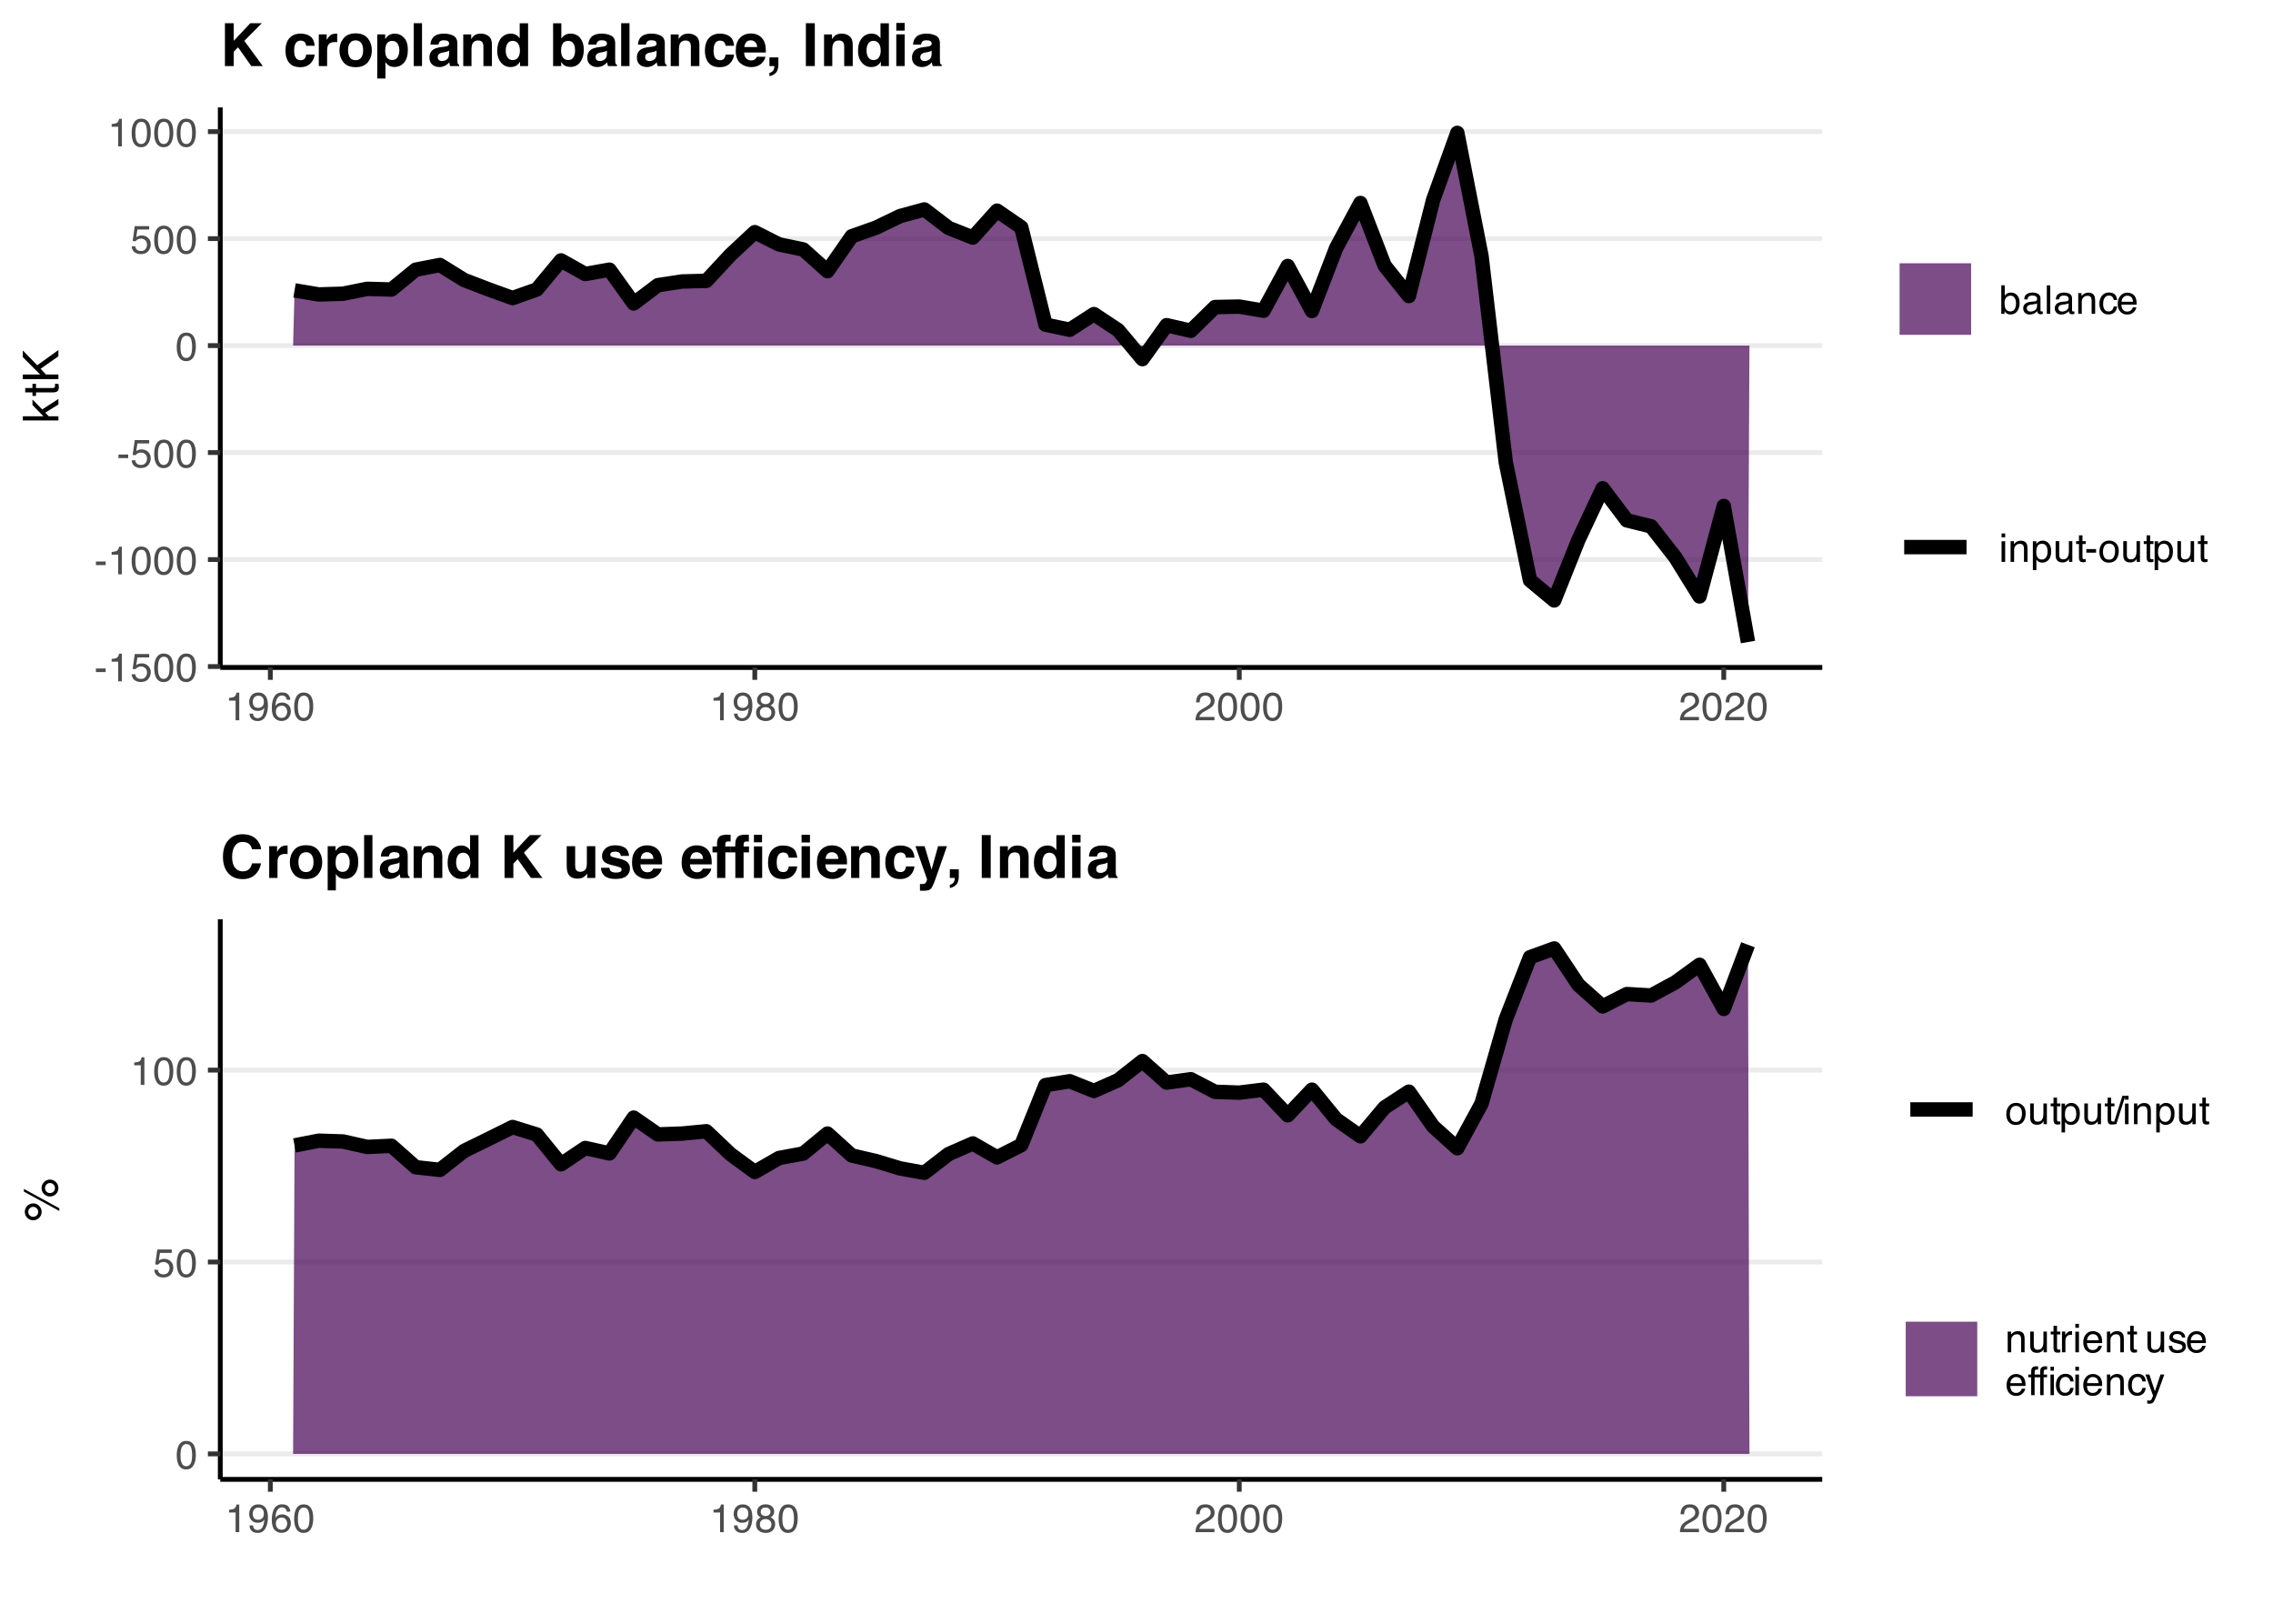 <?xml version="1.0" encoding="UTF-8"?>
<svg xmlns="http://www.w3.org/2000/svg" xmlns:xlink="http://www.w3.org/1999/xlink" width="504" height="360" viewBox="0 0 504 360">
<defs>
<g>
<g id="glyph-0-0">
<path d="M 0.281 0 L 0.281 -6.312 L 5.297 -6.312 L 5.297 0 Z M 4.5 -0.797 L 4.5 -5.516 L 1.078 -5.516 L 1.078 -0.797 Z M 4.5 -0.797 "/>
</g>
<g id="glyph-0-1">
<path d="M 0.359 -2.844 L 2.516 -2.844 L 2.516 -2.047 L 0.359 -2.047 Z M 0.359 -2.844 "/>
</g>
<g id="glyph-0-2">
<path d="M 0.844 -4.359 L 0.844 -4.953 C 1.395 -5.004 1.781 -5.094 2 -5.219 C 2.227 -5.344 2.395 -5.645 2.5 -6.125 L 3.109 -6.125 L 3.109 0 L 2.297 0 L 2.297 -4.359 Z M 0.844 -4.359 "/>
</g>
<g id="glyph-0-3">
<path d="M 1.094 -1.562 C 1.133 -1.125 1.336 -0.82 1.703 -0.656 C 1.879 -0.57 2.094 -0.531 2.344 -0.531 C 2.801 -0.531 3.141 -0.676 3.359 -0.969 C 3.578 -1.258 3.688 -1.582 3.688 -1.938 C 3.688 -2.363 3.555 -2.691 3.297 -2.922 C 3.035 -3.16 2.719 -3.281 2.344 -3.281 C 2.082 -3.281 1.852 -3.227 1.656 -3.125 C 1.469 -3.02 1.305 -2.879 1.172 -2.703 L 0.5 -2.734 L 0.969 -6.047 L 4.172 -6.047 L 4.172 -5.297 L 1.562 -5.297 L 1.297 -3.594 C 1.43 -3.695 1.566 -3.773 1.703 -3.828 C 1.93 -3.93 2.195 -3.984 2.5 -3.984 C 3.062 -3.984 3.535 -3.801 3.922 -3.438 C 4.316 -3.07 4.516 -2.609 4.516 -2.047 C 4.516 -1.461 4.332 -0.945 3.969 -0.5 C 3.613 -0.062 3.047 0.156 2.266 0.156 C 1.754 0.156 1.305 0.016 0.922 -0.266 C 0.547 -0.547 0.332 -0.977 0.281 -1.562 Z M 1.094 -1.562 "/>
</g>
<g id="glyph-0-4">
<path d="M 2.375 -6.156 C 3.176 -6.156 3.754 -5.828 4.109 -5.172 C 4.379 -4.66 4.516 -3.961 4.516 -3.078 C 4.516 -2.242 4.391 -1.555 4.141 -1.016 C 3.785 -0.223 3.195 0.172 2.375 0.172 C 1.633 0.172 1.082 -0.148 0.719 -0.797 C 0.426 -1.328 0.281 -2.047 0.281 -2.953 C 0.281 -3.648 0.367 -4.25 0.547 -4.75 C 0.879 -5.688 1.488 -6.156 2.375 -6.156 Z M 2.375 -0.531 C 2.77 -0.531 3.086 -0.707 3.328 -1.062 C 3.566 -1.426 3.688 -2.086 3.688 -3.047 C 3.688 -3.754 3.598 -4.332 3.422 -4.781 C 3.254 -5.227 2.922 -5.453 2.422 -5.453 C 1.973 -5.453 1.641 -5.238 1.422 -4.812 C 1.211 -4.383 1.109 -3.754 1.109 -2.922 C 1.109 -2.297 1.176 -1.789 1.312 -1.406 C 1.52 -0.82 1.875 -0.531 2.375 -0.531 Z M 2.375 -0.531 "/>
</g>
<g id="glyph-0-5">
<path d="M 1.172 -1.484 C 1.191 -1.055 1.352 -0.758 1.656 -0.594 C 1.82 -0.508 2 -0.469 2.188 -0.469 C 2.562 -0.469 2.879 -0.617 3.141 -0.922 C 3.398 -1.234 3.582 -1.863 3.688 -2.812 C 3.52 -2.539 3.305 -2.348 3.047 -2.234 C 2.797 -2.129 2.523 -2.078 2.234 -2.078 C 1.641 -2.078 1.172 -2.258 0.828 -2.625 C 0.484 -2.988 0.312 -3.461 0.312 -4.047 C 0.312 -4.609 0.477 -5.098 0.812 -5.516 C 1.156 -5.941 1.66 -6.156 2.328 -6.156 C 3.223 -6.156 3.844 -5.754 4.188 -4.953 C 4.375 -4.504 4.469 -3.945 4.469 -3.281 C 4.469 -2.531 4.352 -1.863 4.125 -1.281 C 3.75 -0.312 3.113 0.172 2.219 0.172 C 1.625 0.172 1.172 0.016 0.859 -0.297 C 0.547 -0.609 0.391 -1.004 0.391 -1.484 Z M 2.344 -2.75 C 2.645 -2.75 2.922 -2.848 3.172 -3.047 C 3.43 -3.254 3.562 -3.609 3.562 -4.109 C 3.562 -4.566 3.445 -4.906 3.219 -5.125 C 2.988 -5.344 2.695 -5.453 2.344 -5.453 C 1.969 -5.453 1.664 -5.32 1.438 -5.062 C 1.219 -4.812 1.109 -4.477 1.109 -4.062 C 1.109 -3.656 1.207 -3.332 1.406 -3.094 C 1.602 -2.863 1.914 -2.75 2.344 -2.75 Z M 2.344 -2.75 "/>
</g>
<g id="glyph-0-6">
<path d="M 2.578 -6.172 C 3.266 -6.172 3.742 -5.992 4.016 -5.641 C 4.285 -5.285 4.422 -4.922 4.422 -4.547 L 3.656 -4.547 C 3.602 -4.785 3.531 -4.973 3.438 -5.109 C 3.25 -5.367 2.961 -5.5 2.578 -5.5 C 2.148 -5.5 1.805 -5.297 1.547 -4.891 C 1.297 -4.492 1.156 -3.926 1.125 -3.188 C 1.301 -3.445 1.523 -3.641 1.797 -3.766 C 2.047 -3.879 2.32 -3.938 2.625 -3.938 C 3.133 -3.938 3.582 -3.77 3.969 -3.438 C 4.352 -3.113 4.547 -2.625 4.547 -1.969 C 4.547 -1.414 4.363 -0.922 4 -0.484 C 3.633 -0.055 3.117 0.156 2.453 0.156 C 1.867 0.156 1.367 -0.062 0.953 -0.5 C 0.535 -0.938 0.328 -1.672 0.328 -2.703 C 0.328 -3.461 0.422 -4.109 0.609 -4.641 C 0.961 -5.66 1.617 -6.172 2.578 -6.172 Z M 2.516 -0.531 C 2.922 -0.531 3.223 -0.664 3.422 -0.938 C 3.629 -1.207 3.734 -1.531 3.734 -1.906 C 3.734 -2.219 3.641 -2.516 3.453 -2.797 C 3.273 -3.086 2.953 -3.234 2.484 -3.234 C 2.148 -3.234 1.859 -3.125 1.609 -2.906 C 1.359 -2.688 1.234 -2.352 1.234 -1.906 C 1.234 -1.52 1.344 -1.191 1.562 -0.922 C 1.789 -0.66 2.109 -0.531 2.516 -0.531 Z M 2.516 -0.531 "/>
</g>
<g id="glyph-0-7">
<path d="M 2.391 -3.578 C 2.734 -3.578 3 -3.672 3.188 -3.859 C 3.383 -4.047 3.484 -4.273 3.484 -4.547 C 3.484 -4.773 3.391 -4.984 3.203 -5.172 C 3.016 -5.359 2.734 -5.453 2.359 -5.453 C 1.992 -5.453 1.727 -5.359 1.562 -5.172 C 1.395 -4.984 1.312 -4.758 1.312 -4.5 C 1.312 -4.207 1.414 -3.977 1.625 -3.812 C 1.844 -3.656 2.098 -3.578 2.391 -3.578 Z M 2.438 -0.531 C 2.801 -0.531 3.098 -0.625 3.328 -0.812 C 3.566 -1.008 3.688 -1.301 3.688 -1.688 C 3.688 -2.082 3.562 -2.383 3.312 -2.594 C 3.07 -2.801 2.766 -2.906 2.391 -2.906 C 2.016 -2.906 1.707 -2.797 1.469 -2.578 C 1.238 -2.367 1.125 -2.078 1.125 -1.703 C 1.125 -1.391 1.227 -1.113 1.438 -0.875 C 1.656 -0.645 1.988 -0.531 2.438 -0.531 Z M 1.344 -3.281 C 1.125 -3.375 0.957 -3.477 0.844 -3.594 C 0.613 -3.82 0.5 -4.125 0.5 -4.5 C 0.5 -4.957 0.664 -5.348 1 -5.672 C 1.332 -6.004 1.801 -6.172 2.406 -6.172 C 3 -6.172 3.461 -6.016 3.797 -5.703 C 4.129 -5.391 4.297 -5.023 4.297 -4.609 C 4.297 -4.223 4.195 -3.914 4 -3.688 C 3.895 -3.551 3.727 -3.414 3.5 -3.281 C 3.758 -3.164 3.961 -3.031 4.109 -2.875 C 4.379 -2.594 4.516 -2.223 4.516 -1.766 C 4.516 -1.223 4.332 -0.766 3.969 -0.391 C 3.602 -0.016 3.086 0.172 2.422 0.172 C 1.828 0.172 1.32 0.008 0.906 -0.312 C 0.488 -0.633 0.281 -1.109 0.281 -1.734 C 0.281 -2.086 0.367 -2.395 0.547 -2.656 C 0.723 -2.926 0.988 -3.133 1.344 -3.281 Z M 1.344 -3.281 "/>
</g>
<g id="glyph-0-8">
<path d="M 0.281 0 C 0.301 -0.531 0.406 -0.988 0.594 -1.375 C 0.789 -1.77 1.164 -2.129 1.719 -2.453 L 2.547 -2.922 C 2.91 -3.141 3.164 -3.328 3.312 -3.484 C 3.551 -3.711 3.672 -3.984 3.672 -4.297 C 3.672 -4.648 3.562 -4.93 3.344 -5.141 C 3.133 -5.359 2.848 -5.469 2.484 -5.469 C 1.961 -5.469 1.598 -5.266 1.391 -4.859 C 1.285 -4.648 1.227 -4.352 1.219 -3.969 L 0.422 -3.969 C 0.43 -4.5 0.531 -4.938 0.719 -5.281 C 1.051 -5.875 1.645 -6.172 2.5 -6.172 C 3.195 -6.172 3.707 -5.977 4.031 -5.594 C 4.363 -5.219 4.531 -4.797 4.531 -4.328 C 4.531 -3.836 4.352 -3.414 4 -3.062 C 3.801 -2.863 3.441 -2.617 2.922 -2.328 L 2.344 -2 C 2.062 -1.844 1.836 -1.695 1.672 -1.562 C 1.391 -1.312 1.211 -1.035 1.141 -0.734 L 4.5 -0.734 L 4.5 0 Z M 0.281 0 "/>
</g>
<g id="glyph-0-9">
<path d="M 0.5 -6.328 L 1.266 -6.328 L 1.266 -4.047 C 1.43 -4.266 1.629 -4.43 1.859 -4.547 C 2.098 -4.66 2.352 -4.719 2.625 -4.719 C 3.195 -4.719 3.66 -4.52 4.016 -4.125 C 4.379 -3.738 4.562 -3.16 4.562 -2.391 C 4.562 -1.66 4.383 -1.055 4.031 -0.578 C 3.676 -0.098 3.188 0.141 2.562 0.141 C 2.219 0.141 1.922 0.055 1.672 -0.109 C 1.535 -0.203 1.383 -0.363 1.219 -0.594 L 1.219 0 L 0.5 0 Z M 2.516 -0.531 C 2.93 -0.531 3.242 -0.695 3.453 -1.031 C 3.66 -1.363 3.766 -1.801 3.766 -2.344 C 3.766 -2.832 3.66 -3.234 3.453 -3.547 C 3.242 -3.867 2.938 -4.031 2.531 -4.031 C 2.188 -4.031 1.879 -3.898 1.609 -3.641 C 1.348 -3.379 1.219 -2.945 1.219 -2.344 C 1.219 -1.914 1.27 -1.566 1.375 -1.297 C 1.582 -0.785 1.961 -0.531 2.516 -0.531 Z M 2.516 -0.531 "/>
</g>
<g id="glyph-0-10">
<path d="M 1.156 -1.219 C 1.156 -1 1.238 -0.82 1.406 -0.688 C 1.57 -0.562 1.766 -0.5 1.984 -0.5 C 2.254 -0.5 2.52 -0.562 2.781 -0.688 C 3.207 -0.895 3.422 -1.238 3.422 -1.719 L 3.422 -2.344 C 3.328 -2.281 3.203 -2.227 3.047 -2.188 C 2.898 -2.145 2.754 -2.117 2.609 -2.109 L 2.141 -2.047 C 1.867 -2.004 1.66 -1.945 1.516 -1.875 C 1.273 -1.738 1.156 -1.52 1.156 -1.219 Z M 3.031 -2.781 C 3.207 -2.812 3.328 -2.891 3.391 -3.016 C 3.422 -3.078 3.438 -3.176 3.438 -3.312 C 3.438 -3.57 3.344 -3.758 3.156 -3.875 C 2.969 -4 2.703 -4.062 2.359 -4.062 C 1.953 -4.062 1.664 -3.953 1.5 -3.734 C 1.406 -3.609 1.344 -3.43 1.312 -3.203 L 0.594 -3.203 C 0.602 -3.766 0.785 -4.156 1.141 -4.375 C 1.492 -4.602 1.906 -4.719 2.375 -4.719 C 2.914 -4.719 3.352 -4.613 3.688 -4.406 C 4.02 -4.195 4.188 -3.875 4.188 -3.438 L 4.188 -0.797 C 4.188 -0.711 4.203 -0.645 4.234 -0.594 C 4.273 -0.551 4.348 -0.531 4.453 -0.531 C 4.484 -0.531 4.52 -0.531 4.562 -0.531 C 4.602 -0.531 4.648 -0.535 4.703 -0.547 L 4.703 0.016 C 4.578 0.055 4.484 0.078 4.422 0.078 C 4.359 0.086 4.273 0.094 4.172 0.094 C 3.898 0.094 3.707 0 3.594 -0.188 C 3.531 -0.281 3.484 -0.422 3.453 -0.609 C 3.297 -0.398 3.07 -0.219 2.781 -0.062 C 2.488 0.082 2.16 0.156 1.797 0.156 C 1.367 0.156 1.02 0.023 0.75 -0.234 C 0.488 -0.492 0.359 -0.816 0.359 -1.203 C 0.359 -1.629 0.488 -1.957 0.75 -2.188 C 1.02 -2.426 1.367 -2.578 1.797 -2.641 Z M 2.391 -4.719 Z M 2.391 -4.719 "/>
</g>
<g id="glyph-0-11">
<path d="M 0.594 -6.312 L 1.359 -6.312 L 1.359 0 L 0.594 0 Z M 0.594 -6.312 "/>
</g>
<g id="glyph-0-12">
<path d="M 0.562 -4.594 L 1.297 -4.594 L 1.297 -3.953 C 1.516 -4.211 1.742 -4.398 1.984 -4.516 C 2.234 -4.641 2.508 -4.703 2.812 -4.703 C 3.457 -4.703 3.895 -4.473 4.125 -4.016 C 4.25 -3.766 4.312 -3.41 4.312 -2.953 L 4.312 0 L 3.531 0 L 3.531 -2.906 C 3.531 -3.176 3.488 -3.398 3.406 -3.578 C 3.27 -3.859 3.02 -4 2.656 -4 C 2.477 -4 2.328 -3.984 2.203 -3.953 C 1.992 -3.891 1.812 -3.766 1.656 -3.578 C 1.52 -3.422 1.43 -3.258 1.391 -3.094 C 1.359 -2.938 1.344 -2.707 1.344 -2.406 L 1.344 0 L 0.562 0 Z M 2.391 -4.719 Z M 2.391 -4.719 "/>
</g>
<g id="glyph-0-13">
<path d="M 2.344 -4.734 C 2.863 -4.734 3.285 -4.609 3.609 -4.359 C 3.93 -4.109 4.125 -3.672 4.188 -3.047 L 3.438 -3.047 C 3.395 -3.336 3.289 -3.578 3.125 -3.766 C 2.957 -3.953 2.695 -4.047 2.344 -4.047 C 1.852 -4.047 1.5 -3.801 1.281 -3.312 C 1.145 -3.008 1.078 -2.629 1.078 -2.172 C 1.078 -1.703 1.172 -1.312 1.359 -1 C 1.555 -0.688 1.867 -0.531 2.297 -0.531 C 2.609 -0.531 2.859 -0.625 3.047 -0.812 C 3.234 -1.008 3.363 -1.281 3.438 -1.625 L 4.188 -1.625 C 4.102 -1.02 3.891 -0.57 3.547 -0.281 C 3.203 0 2.766 0.141 2.234 0.141 C 1.629 0.141 1.145 -0.078 0.781 -0.516 C 0.426 -0.961 0.25 -1.516 0.25 -2.172 C 0.25 -2.984 0.445 -3.613 0.844 -4.062 C 1.238 -4.508 1.738 -4.734 2.344 -4.734 Z M 2.219 -4.719 Z M 2.219 -4.719 "/>
</g>
<g id="glyph-0-14">
<path d="M 2.484 -4.703 C 2.805 -4.703 3.117 -4.625 3.422 -4.469 C 3.734 -4.32 3.969 -4.125 4.125 -3.875 C 4.281 -3.645 4.383 -3.375 4.438 -3.062 C 4.488 -2.852 4.516 -2.516 4.516 -2.047 L 1.141 -2.047 C 1.148 -1.586 1.258 -1.211 1.469 -0.922 C 1.676 -0.641 1.992 -0.5 2.422 -0.5 C 2.828 -0.5 3.148 -0.633 3.391 -0.906 C 3.523 -1.062 3.625 -1.238 3.688 -1.438 L 4.453 -1.438 C 4.43 -1.27 4.363 -1.082 4.25 -0.875 C 4.133 -0.664 4.004 -0.5 3.859 -0.375 C 3.629 -0.145 3.344 0.008 3 0.094 C 2.812 0.133 2.598 0.156 2.359 0.156 C 1.785 0.156 1.301 -0.051 0.906 -0.469 C 0.508 -0.883 0.312 -1.469 0.312 -2.219 C 0.312 -2.945 0.508 -3.539 0.906 -4 C 1.312 -4.469 1.836 -4.703 2.484 -4.703 Z M 3.719 -2.672 C 3.688 -3.004 3.613 -3.27 3.5 -3.469 C 3.281 -3.844 2.926 -4.031 2.438 -4.031 C 2.082 -4.031 1.785 -3.898 1.547 -3.641 C 1.305 -3.391 1.176 -3.066 1.156 -2.672 Z M 2.406 -4.719 Z M 2.406 -4.719 "/>
</g>
<g id="glyph-0-15">
<path d="M 0.562 -4.578 L 1.359 -4.578 L 1.359 0 L 0.562 0 Z M 0.562 -6.312 L 1.359 -6.312 L 1.359 -5.438 L 0.562 -5.438 Z M 0.562 -6.312 "/>
</g>
<g id="glyph-0-16">
<path d="M 2.516 -0.516 C 2.867 -0.516 3.164 -0.664 3.406 -0.969 C 3.645 -1.27 3.766 -1.723 3.766 -2.328 C 3.766 -2.691 3.711 -3.004 3.609 -3.266 C 3.41 -3.773 3.047 -4.031 2.516 -4.031 C 1.973 -4.031 1.602 -3.766 1.406 -3.234 C 1.301 -2.941 1.25 -2.578 1.25 -2.141 C 1.25 -1.785 1.301 -1.484 1.406 -1.234 C 1.602 -0.754 1.973 -0.516 2.516 -0.516 Z M 0.5 -4.578 L 1.266 -4.578 L 1.266 -3.969 C 1.41 -4.176 1.578 -4.336 1.766 -4.453 C 2.023 -4.629 2.332 -4.719 2.688 -4.719 C 3.207 -4.719 3.648 -4.516 4.016 -4.109 C 4.379 -3.711 4.562 -3.145 4.562 -2.406 C 4.562 -1.395 4.297 -0.676 3.766 -0.25 C 3.43 0.02 3.047 0.156 2.609 0.156 C 2.266 0.156 1.973 0.078 1.734 -0.078 C 1.598 -0.16 1.445 -0.305 1.281 -0.516 L 1.281 1.828 L 0.5 1.828 Z M 0.5 -4.578 "/>
</g>
<g id="glyph-0-17">
<path d="M 1.344 -4.594 L 1.344 -1.547 C 1.344 -1.305 1.379 -1.113 1.453 -0.969 C 1.586 -0.695 1.844 -0.562 2.219 -0.562 C 2.758 -0.562 3.125 -0.801 3.312 -1.281 C 3.426 -1.539 3.484 -1.895 3.484 -2.344 L 3.484 -4.594 L 4.25 -4.594 L 4.25 0 L 3.516 0 L 3.531 -0.672 C 3.426 -0.504 3.301 -0.359 3.156 -0.234 C 2.863 0.004 2.504 0.125 2.078 0.125 C 1.422 0.125 0.977 -0.094 0.75 -0.531 C 0.613 -0.77 0.547 -1.082 0.547 -1.469 L 0.547 -4.594 Z M 2.406 -4.719 Z M 2.406 -4.719 "/>
</g>
<g id="glyph-0-18">
<path d="M 0.719 -5.891 L 1.5 -5.891 L 1.5 -4.594 L 2.234 -4.594 L 2.234 -3.969 L 1.5 -3.969 L 1.5 -0.969 C 1.5 -0.801 1.555 -0.691 1.672 -0.641 C 1.723 -0.609 1.82 -0.594 1.969 -0.594 C 2 -0.594 2.035 -0.594 2.078 -0.594 C 2.129 -0.594 2.18 -0.598 2.234 -0.609 L 2.234 0 C 2.148 0.02 2.055 0.035 1.953 0.047 C 1.859 0.066 1.758 0.078 1.656 0.078 C 1.289 0.078 1.039 -0.016 0.906 -0.203 C 0.781 -0.391 0.719 -0.629 0.719 -0.922 L 0.719 -3.969 L 0.094 -3.969 L 0.094 -4.594 L 0.719 -4.594 Z M 0.719 -5.891 "/>
</g>
<g id="glyph-0-19">
<path d="M 2.391 -0.5 C 2.898 -0.5 3.25 -0.691 3.438 -1.078 C 3.633 -1.461 3.734 -1.895 3.734 -2.375 C 3.734 -2.801 3.664 -3.148 3.531 -3.422 C 3.312 -3.848 2.938 -4.062 2.406 -4.062 C 1.926 -4.062 1.578 -3.879 1.359 -3.516 C 1.148 -3.16 1.047 -2.727 1.047 -2.219 C 1.047 -1.727 1.148 -1.316 1.359 -0.984 C 1.578 -0.66 1.922 -0.5 2.391 -0.5 Z M 2.422 -4.734 C 3.016 -4.734 3.516 -4.535 3.922 -4.141 C 4.336 -3.742 4.547 -3.16 4.547 -2.391 C 4.547 -1.648 4.363 -1.035 4 -0.547 C 3.633 -0.066 3.07 0.172 2.312 0.172 C 1.688 0.172 1.188 -0.039 0.812 -0.469 C 0.438 -0.895 0.25 -1.473 0.25 -2.203 C 0.25 -2.973 0.445 -3.586 0.844 -4.047 C 1.238 -4.504 1.766 -4.734 2.422 -4.734 Z M 2.391 -4.719 Z M 2.391 -4.719 "/>
</g>
<g id="glyph-0-20">
<path d="M 2 -6.312 L 2.656 -6.312 L 0.656 0 L 0 0 Z M 2 -6.312 "/>
</g>
<g id="glyph-0-21">
<path d="M 0.594 -4.594 L 1.328 -4.594 L 1.328 -3.812 C 1.379 -3.957 1.523 -4.141 1.766 -4.359 C 2.004 -4.586 2.273 -4.703 2.578 -4.703 C 2.586 -4.703 2.609 -4.695 2.641 -4.688 C 2.68 -4.688 2.742 -4.688 2.828 -4.688 L 2.828 -3.859 C 2.773 -3.867 2.727 -3.875 2.688 -3.875 C 2.656 -3.883 2.617 -3.891 2.578 -3.891 C 2.18 -3.891 1.879 -3.766 1.672 -3.516 C 1.461 -3.266 1.359 -2.973 1.359 -2.641 L 1.359 0 L 0.594 0 Z M 0.594 -4.594 "/>
</g>
<g id="glyph-0-22">
</g>
<g id="glyph-0-23">
<path d="M 1.031 -1.438 C 1.051 -1.188 1.113 -0.988 1.219 -0.844 C 1.414 -0.602 1.754 -0.484 2.234 -0.484 C 2.516 -0.484 2.766 -0.539 2.984 -0.656 C 3.203 -0.781 3.312 -0.973 3.312 -1.234 C 3.312 -1.43 3.223 -1.582 3.047 -1.688 C 2.941 -1.75 2.723 -1.82 2.391 -1.906 L 1.781 -2.062 C 1.383 -2.164 1.094 -2.273 0.906 -2.391 C 0.57 -2.598 0.406 -2.891 0.406 -3.266 C 0.406 -3.691 0.562 -4.039 0.875 -4.312 C 1.195 -4.582 1.617 -4.719 2.141 -4.719 C 2.836 -4.719 3.336 -4.516 3.641 -4.109 C 3.836 -3.848 3.93 -3.57 3.922 -3.281 L 3.203 -3.281 C 3.18 -3.457 3.117 -3.613 3.016 -3.75 C 2.836 -3.957 2.531 -4.062 2.094 -4.062 C 1.801 -4.062 1.578 -4.004 1.422 -3.891 C 1.273 -3.773 1.203 -3.629 1.203 -3.453 C 1.203 -3.254 1.301 -3.094 1.5 -2.969 C 1.613 -2.895 1.781 -2.832 2 -2.781 L 2.516 -2.656 C 3.066 -2.52 3.438 -2.391 3.625 -2.266 C 3.926 -2.066 4.078 -1.754 4.078 -1.328 C 4.078 -0.922 3.922 -0.566 3.609 -0.266 C 3.305 0.023 2.832 0.172 2.188 0.172 C 1.508 0.172 1.023 0.02 0.734 -0.281 C 0.453 -0.594 0.301 -0.977 0.281 -1.438 Z M 2.172 -4.719 Z M 2.172 -4.719 "/>
</g>
<g id="glyph-0-24">
<path d="M 0.766 -5.297 C 0.773 -5.617 0.828 -5.852 0.922 -6 C 1.109 -6.27 1.457 -6.406 1.969 -6.406 C 2.02 -6.406 2.07 -6.398 2.125 -6.391 C 2.176 -6.391 2.234 -6.391 2.297 -6.391 L 2.297 -5.672 C 2.211 -5.68 2.156 -5.688 2.125 -5.688 C 2.094 -5.688 2.055 -5.688 2.016 -5.688 C 1.785 -5.688 1.645 -5.625 1.594 -5.5 C 1.551 -5.383 1.531 -5.078 1.531 -4.578 L 2.297 -4.578 L 2.297 -3.969 L 1.531 -3.969 L 1.531 0 L 0.766 0 L 0.766 -3.969 L 0.125 -3.969 L 0.125 -4.578 L 0.766 -4.578 Z M 0.766 -5.297 "/>
</g>
<g id="glyph-0-25">
<path d="M 0.766 -5.297 C 0.773 -5.617 0.828 -5.852 0.922 -6 C 1.109 -6.27 1.457 -6.406 1.969 -6.406 C 2.02 -6.406 2.07 -6.398 2.125 -6.391 C 2.176 -6.391 2.234 -6.391 2.297 -6.391 L 2.297 -5.672 C 2.211 -5.68 2.156 -5.688 2.125 -5.688 C 2.094 -5.688 2.055 -5.688 2.016 -5.688 C 1.785 -5.688 1.645 -5.625 1.594 -5.5 C 1.551 -5.383 1.531 -5.078 1.531 -4.578 L 2.297 -4.578 L 2.297 -3.969 L 1.531 -3.969 L 1.531 0 L 0.766 0 L 0.766 -3.969 L 0.125 -3.969 L 0.125 -4.578 L 0.766 -4.578 Z M 3.047 -5.438 L 3.047 -6.312 L 3.812 -6.312 L 3.812 -5.438 Z M 3.047 -4.578 L 3.812 -4.578 L 3.812 0 L 3.047 0 Z M 3.047 -4.578 "/>
</g>
<g id="glyph-0-26">
<path d="M 3.438 -4.594 L 4.297 -4.594 C 4.18 -4.301 3.938 -3.629 3.562 -2.578 C 3.289 -1.785 3.055 -1.145 2.859 -0.656 C 2.41 0.52 2.094 1.238 1.906 1.5 C 1.727 1.758 1.414 1.891 0.969 1.891 C 0.863 1.891 0.781 1.883 0.719 1.875 C 0.664 1.863 0.594 1.848 0.5 1.828 L 0.5 1.125 C 0.633 1.156 0.734 1.176 0.797 1.188 C 0.859 1.195 0.91 1.203 0.953 1.203 C 1.098 1.203 1.203 1.176 1.266 1.125 C 1.336 1.082 1.395 1.023 1.438 0.953 C 1.457 0.93 1.508 0.812 1.594 0.594 C 1.688 0.383 1.754 0.234 1.797 0.141 L 0.094 -4.594 L 0.969 -4.594 L 2.203 -0.859 Z M 2.188 -4.719 Z M 2.188 -4.719 "/>
</g>
<g id="glyph-1-0">
<path d="M 0 -0.359 L -7.891 -0.359 L -7.891 -6.625 L 0 -6.625 Z M -0.984 -5.625 L -6.906 -5.625 L -6.906 -1.344 L -0.984 -1.344 Z M -0.984 -5.625 "/>
</g>
<g id="glyph-1-1">
<path d="M -7.891 -0.688 L -7.891 -1.609 L -3.312 -1.609 L -5.75 -4.094 L -5.75 -5.328 L -3.594 -3.125 L 0 -5.453 L 0 -4.219 L -2.906 -2.422 L -2.156 -1.609 L 0 -1.609 L 0 -0.688 Z M -7.891 -0.688 "/>
</g>
<g id="glyph-1-2">
<path d="M -7.359 -0.906 L -7.359 -1.875 L -5.75 -1.875 L -5.75 -2.797 L -4.969 -2.797 L -4.969 -1.875 L -1.203 -1.875 C -1.004 -1.875 -0.875 -1.941 -0.812 -2.078 C -0.77 -2.16 -0.75 -2.285 -0.75 -2.453 C -0.75 -2.504 -0.75 -2.555 -0.75 -2.609 C -0.75 -2.66 -0.754 -2.723 -0.766 -2.797 L 0 -2.797 C 0.031 -2.68 0.051 -2.562 0.062 -2.438 C 0.082 -2.32 0.094 -2.195 0.094 -2.062 C 0.094 -1.613 -0.02 -1.305 -0.25 -1.141 C -0.488 -0.984 -0.789 -0.906 -1.156 -0.906 L -4.969 -0.906 L -4.969 -0.125 L -5.75 -0.125 L -5.75 -0.906 Z M -7.359 -0.906 "/>
</g>
<g id="glyph-1-3">
<path d="M -7.891 -0.844 L -7.891 -1.875 L -4.047 -1.875 L -7.891 -5.719 L -7.891 -7.203 L -4.703 -3.922 L 0 -7.297 L 0 -5.906 L -3.953 -3.141 L -2.75 -1.875 L 0 -1.875 L 0 -0.844 Z M -7.891 -0.844 "/>
</g>
<g id="glyph-1-4">
<path d="M -3.734 -7.5 C -3.734 -8.008 -3.551 -8.445 -3.188 -8.812 C -2.82 -9.188 -2.383 -9.375 -1.875 -9.375 C -1.352 -9.375 -0.91 -9.188 -0.547 -8.812 C -0.18 -8.445 0 -8.008 0 -7.5 C 0 -6.977 -0.18 -6.535 -0.547 -6.172 C -0.91 -5.805 -1.352 -5.625 -1.875 -5.625 C -2.383 -5.625 -2.82 -5.805 -3.188 -6.172 C -3.551 -6.535 -3.734 -6.977 -3.734 -7.5 Z M -7.656 -6.719 L -7.656 -7.312 L 0.203 -3.016 L 0.203 -2.422 Z M -4.484 -2.219 C -4.484 -2.531 -4.586 -2.789 -4.797 -3 C -5.016 -3.219 -5.281 -3.328 -5.594 -3.328 C -5.895 -3.328 -6.148 -3.219 -6.359 -3 C -6.578 -2.789 -6.688 -2.531 -6.688 -2.219 C -6.688 -1.914 -6.578 -1.656 -6.359 -1.438 C -6.148 -1.227 -5.895 -1.125 -5.594 -1.125 C -5.281 -1.125 -5.016 -1.227 -4.797 -1.438 C -4.586 -1.656 -4.484 -1.914 -4.484 -2.219 Z M -7.453 -2.219 C -7.453 -2.738 -7.27 -3.18 -6.906 -3.547 C -6.539 -3.91 -6.102 -4.094 -5.594 -4.094 C -5.07 -4.094 -4.629 -3.91 -4.266 -3.547 C -3.898 -3.18 -3.719 -2.738 -3.719 -2.219 C -3.719 -1.707 -3.898 -1.27 -4.266 -0.906 C -4.629 -0.539 -5.07 -0.359 -5.594 -0.359 C -6.102 -0.359 -6.539 -0.539 -6.906 -0.906 C -7.27 -1.27 -7.453 -1.707 -7.453 -2.219 Z M -0.766 -7.5 C -0.766 -7.801 -0.867 -8.062 -1.078 -8.281 C -1.297 -8.5 -1.562 -8.609 -1.875 -8.609 C -2.176 -8.609 -2.43 -8.5 -2.641 -8.281 C -2.859 -8.062 -2.969 -7.801 -2.969 -7.5 C -2.969 -7.188 -2.859 -6.922 -2.641 -6.703 C -2.43 -6.492 -2.176 -6.391 -1.875 -6.391 C -1.562 -6.391 -1.297 -6.492 -1.078 -6.703 C -0.867 -6.922 -0.766 -7.188 -0.766 -7.5 Z M -0.766 -7.5 "/>
</g>
<g id="glyph-2-0">
<path d="M 1 -9.5 L 8.641 -9.5 L 8.641 0 L 1 0 Z M 7.453 -1.188 L 7.453 -8.312 L 2.172 -8.312 L 2.172 -1.188 Z M 7.453 -1.188 "/>
</g>
<g id="glyph-2-1">
<path d="M 9.422 0 L 6.875 0 L 3.938 -4.156 L 2.984 -3.172 L 2.984 0 L 1.031 0 L 1.031 -9.5 L 2.984 -9.5 L 2.984 -5.594 L 6.656 -9.5 L 9.219 -9.5 L 5.328 -5.594 Z M 9.422 0 "/>
</g>
<g id="glyph-2-2">
</g>
<g id="glyph-2-3">
<path d="M 6.938 -4.5 L 5.047 -4.5 C 5.016 -4.77 4.93 -5.008 4.797 -5.219 C 4.586 -5.5 4.266 -5.641 3.828 -5.641 C 3.211 -5.641 2.789 -5.332 2.562 -4.719 C 2.438 -4.395 2.375 -3.961 2.375 -3.422 C 2.375 -2.898 2.438 -2.484 2.562 -2.172 C 2.781 -1.586 3.191 -1.297 3.797 -1.297 C 4.223 -1.297 4.523 -1.41 4.703 -1.641 C 4.891 -1.867 5.004 -2.172 5.047 -2.547 L 6.922 -2.547 C 6.879 -1.984 6.676 -1.453 6.312 -0.953 C 5.738 -0.148 4.883 0.25 3.75 0.25 C 2.625 0.25 1.789 -0.082 1.25 -0.75 C 0.719 -1.426 0.453 -2.301 0.453 -3.375 C 0.453 -4.582 0.742 -5.52 1.328 -6.188 C 1.922 -6.852 2.738 -7.188 3.781 -7.188 C 4.656 -7.188 5.375 -6.988 5.938 -6.594 C 6.5 -6.207 6.832 -5.508 6.938 -4.5 Z M 6.938 -4.5 "/>
</g>
<g id="glyph-2-4">
<path d="M 4.391 -5.328 C 3.648 -5.328 3.156 -5.086 2.906 -4.609 C 2.758 -4.336 2.688 -3.922 2.688 -3.359 L 2.688 0 L 0.844 0 L 0.844 -7.031 L 2.594 -7.031 L 2.594 -5.797 C 2.875 -6.266 3.117 -6.586 3.328 -6.766 C 3.672 -7.047 4.117 -7.188 4.672 -7.188 C 4.703 -7.188 4.727 -7.188 4.75 -7.188 C 4.781 -7.188 4.836 -7.188 4.922 -7.188 L 4.922 -5.297 C 4.805 -5.305 4.703 -5.312 4.609 -5.312 C 4.516 -5.32 4.441 -5.328 4.391 -5.328 Z M 4.391 -5.328 "/>
</g>
<g id="glyph-2-5">
<path d="M 6.719 -6.141 C 7.312 -5.391 7.609 -4.508 7.609 -3.5 C 7.609 -2.469 7.312 -1.582 6.719 -0.844 C 6.125 -0.113 5.223 0.25 4.016 0.25 C 2.805 0.25 1.906 -0.113 1.312 -0.844 C 0.719 -1.582 0.422 -2.469 0.422 -3.5 C 0.422 -4.508 0.719 -5.383 1.312 -6.125 C 1.906 -6.875 2.805 -7.25 4.016 -7.25 C 5.223 -7.25 6.125 -6.879 6.719 -6.141 Z M 4.016 -5.703 C 3.473 -5.703 3.055 -5.508 2.766 -5.125 C 2.473 -4.75 2.328 -4.207 2.328 -3.5 C 2.328 -2.789 2.473 -2.242 2.766 -1.859 C 3.055 -1.484 3.473 -1.297 4.016 -1.297 C 4.547 -1.297 4.953 -1.484 5.234 -1.859 C 5.523 -2.242 5.672 -2.789 5.672 -3.5 C 5.672 -4.207 5.523 -4.75 5.234 -5.125 C 4.953 -5.508 4.547 -5.703 4.016 -5.703 Z M 4.016 -5.703 "/>
</g>
<g id="glyph-2-6">
<path d="M 6.75 -6.266 C 7.312 -5.66 7.594 -4.773 7.594 -3.609 C 7.594 -2.367 7.312 -1.422 6.75 -0.766 C 6.195 -0.117 5.484 0.203 4.609 0.203 C 4.047 0.203 3.582 0.062 3.219 -0.219 C 3.008 -0.375 2.812 -0.598 2.625 -0.891 L 2.625 2.766 L 0.812 2.766 L 0.812 -7.031 L 2.562 -7.031 L 2.562 -5.984 C 2.758 -6.297 2.973 -6.539 3.203 -6.719 C 3.609 -7.031 4.094 -7.188 4.656 -7.188 C 5.477 -7.188 6.176 -6.879 6.75 -6.266 Z M 5.703 -3.516 C 5.703 -4.055 5.578 -4.535 5.328 -4.953 C 5.078 -5.367 4.676 -5.578 4.125 -5.578 C 3.457 -5.578 3 -5.258 2.75 -4.625 C 2.625 -4.289 2.562 -3.867 2.562 -3.359 C 2.562 -2.535 2.773 -1.957 3.203 -1.625 C 3.461 -1.438 3.77 -1.344 4.125 -1.344 C 4.633 -1.344 5.023 -1.539 5.297 -1.938 C 5.566 -2.332 5.703 -2.859 5.703 -3.516 Z M 5.703 -3.516 "/>
</g>
<g id="glyph-2-7">
<path d="M 0.891 -9.5 L 2.734 -9.5 L 2.734 0 L 0.891 0 Z M 0.891 -9.5 "/>
</g>
<g id="glyph-2-8">
<path d="M 1.125 -6.266 C 1.602 -6.879 2.438 -7.188 3.625 -7.188 C 4.395 -7.188 5.078 -7.035 5.672 -6.734 C 6.266 -6.43 6.562 -5.859 6.562 -5.016 L 6.562 -1.781 C 6.562 -1.562 6.566 -1.289 6.578 -0.969 C 6.598 -0.727 6.633 -0.566 6.688 -0.484 C 6.75 -0.398 6.844 -0.328 6.969 -0.266 L 6.969 0 L 4.969 0 C 4.906 -0.145 4.863 -0.281 4.844 -0.406 C 4.82 -0.531 4.805 -0.672 4.797 -0.828 C 4.547 -0.547 4.254 -0.312 3.922 -0.125 C 3.523 0.102 3.078 0.219 2.578 0.219 C 1.941 0.219 1.414 0.035 1 -0.328 C 0.582 -0.691 0.375 -1.207 0.375 -1.875 C 0.375 -2.738 0.707 -3.363 1.375 -3.75 C 1.738 -3.957 2.273 -4.109 2.984 -4.203 L 3.609 -4.281 C 3.953 -4.32 4.195 -4.375 4.344 -4.438 C 4.602 -4.551 4.734 -4.723 4.734 -4.953 C 4.734 -5.242 4.633 -5.441 4.438 -5.547 C 4.238 -5.66 3.945 -5.719 3.562 -5.719 C 3.125 -5.719 2.816 -5.609 2.641 -5.391 C 2.504 -5.234 2.414 -5.02 2.375 -4.75 L 0.609 -4.75 C 0.641 -5.363 0.812 -5.867 1.125 -6.266 Z M 2.484 -1.328 C 2.66 -1.18 2.875 -1.109 3.125 -1.109 C 3.52 -1.109 3.883 -1.223 4.219 -1.453 C 4.551 -1.691 4.723 -2.117 4.734 -2.734 L 4.734 -3.422 C 4.617 -3.348 4.5 -3.285 4.375 -3.234 C 4.258 -3.191 4.098 -3.148 3.891 -3.109 L 3.484 -3.031 C 3.098 -2.969 2.82 -2.883 2.656 -2.781 C 2.363 -2.613 2.219 -2.352 2.219 -2 C 2.219 -1.688 2.305 -1.461 2.484 -1.328 Z M 2.484 -1.328 "/>
</g>
<g id="glyph-2-9">
<path d="M 4.172 -5.672 C 3.547 -5.672 3.113 -5.406 2.875 -4.875 C 2.758 -4.594 2.703 -4.234 2.703 -3.797 L 2.703 0 L 0.875 0 L 0.875 -7.016 L 2.641 -7.016 L 2.641 -5.984 C 2.879 -6.348 3.102 -6.609 3.312 -6.766 C 3.688 -7.047 4.164 -7.188 4.75 -7.188 C 5.477 -7.188 6.07 -6.992 6.531 -6.609 C 7 -6.234 7.234 -5.609 7.234 -4.734 L 7.234 0 L 5.344 0 L 5.344 -4.281 C 5.344 -4.645 5.297 -4.926 5.203 -5.125 C 5.016 -5.488 4.672 -5.672 4.172 -5.672 Z M 4.172 -5.672 "/>
</g>
<g id="glyph-2-10">
<path d="M 7.25 -9.484 L 7.25 0 L 5.469 0 L 5.469 -0.969 C 5.207 -0.551 4.906 -0.25 4.562 -0.062 C 4.227 0.125 3.812 0.219 3.312 0.219 C 2.5 0.219 1.812 -0.109 1.25 -0.766 C 0.688 -1.43 0.406 -2.285 0.406 -3.328 C 0.406 -4.523 0.68 -5.469 1.234 -6.156 C 1.785 -6.844 2.523 -7.188 3.453 -7.188 C 3.879 -7.188 4.254 -7.094 4.578 -6.906 C 4.91 -6.727 5.18 -6.473 5.391 -6.141 L 5.391 -9.484 Z M 2.297 -3.469 C 2.297 -2.82 2.426 -2.305 2.688 -1.922 C 2.938 -1.523 3.32 -1.328 3.844 -1.328 C 4.363 -1.328 4.758 -1.52 5.031 -1.906 C 5.301 -2.289 5.438 -2.789 5.438 -3.406 C 5.438 -4.27 5.223 -4.883 4.797 -5.25 C 4.523 -5.477 4.211 -5.594 3.859 -5.594 C 3.328 -5.594 2.93 -5.391 2.672 -4.984 C 2.422 -4.578 2.297 -4.07 2.297 -3.469 Z M 2.297 -3.469 "/>
</g>
<g id="glyph-2-11">
<path d="M 4.672 0.188 C 4.086 0.188 3.625 0.07 3.281 -0.156 C 3.062 -0.301 2.832 -0.547 2.594 -0.891 L 2.594 0 L 0.797 0 L 0.797 -9.484 L 2.625 -9.484 L 2.625 -6.109 C 2.852 -6.441 3.109 -6.691 3.391 -6.859 C 3.723 -7.078 4.145 -7.188 4.656 -7.188 C 5.582 -7.188 6.305 -6.852 6.828 -6.188 C 7.348 -5.52 7.609 -4.66 7.609 -3.609 C 7.609 -2.516 7.348 -1.609 6.828 -0.891 C 6.316 -0.172 5.598 0.188 4.672 0.188 Z M 5.672 -3.406 C 5.672 -3.906 5.609 -4.316 5.484 -4.641 C 5.242 -5.266 4.789 -5.578 4.125 -5.578 C 3.469 -5.578 3.016 -5.273 2.766 -4.672 C 2.629 -4.348 2.562 -3.93 2.562 -3.422 C 2.562 -2.816 2.691 -2.316 2.953 -1.922 C 3.223 -1.523 3.633 -1.328 4.188 -1.328 C 4.656 -1.328 5.02 -1.516 5.281 -1.891 C 5.539 -2.273 5.672 -2.781 5.672 -3.406 Z M 5.672 -3.406 "/>
</g>
<g id="glyph-2-12">
<path d="M 6.875 -2.062 C 6.82 -1.645 6.602 -1.223 6.219 -0.797 C 5.613 -0.109 4.77 0.234 3.688 0.234 C 2.801 0.234 2.016 -0.051 1.328 -0.625 C 0.641 -1.207 0.297 -2.145 0.297 -3.438 C 0.297 -4.656 0.602 -5.586 1.219 -6.234 C 1.844 -6.891 2.645 -7.219 3.625 -7.219 C 4.207 -7.219 4.734 -7.109 5.203 -6.891 C 5.672 -6.672 6.062 -6.32 6.375 -5.844 C 6.645 -5.426 6.82 -4.941 6.906 -4.391 C 6.945 -4.066 6.969 -3.602 6.969 -3 L 2.156 -3 C 2.176 -2.301 2.395 -1.805 2.812 -1.516 C 3.07 -1.336 3.379 -1.25 3.734 -1.25 C 4.109 -1.25 4.414 -1.359 4.656 -1.578 C 4.781 -1.691 4.895 -1.852 5 -2.062 Z M 5.047 -4.219 C 5.023 -4.695 4.879 -5.062 4.609 -5.312 C 4.348 -5.57 4.02 -5.703 3.625 -5.703 C 3.195 -5.703 2.863 -5.566 2.625 -5.297 C 2.395 -5.035 2.254 -4.676 2.203 -4.219 Z M 5.047 -4.219 "/>
</g>
<g id="glyph-2-13">
<path d="M 2.625 0.656 C 2.551 0.977 2.41 1.254 2.203 1.484 C 1.973 1.734 1.703 1.922 1.391 2.047 C 1.086 2.172 0.879 2.234 0.766 2.234 L 0.766 1.531 C 1.129 1.426 1.398 1.254 1.578 1.016 C 1.754 0.773 1.852 0.438 1.875 0 L 0.766 0 L 0.766 -1.922 L 2.75 -1.922 L 2.75 -0.266 C 2.75 0.035 2.707 0.344 2.625 0.656 Z M 2.625 0.656 "/>
</g>
<g id="glyph-2-14">
<path d="M 0.844 -9.5 L 2.828 -9.5 L 2.828 0 L 0.844 0 Z M 0.844 -9.5 "/>
</g>
<g id="glyph-2-15">
<path d="M 2.75 -7.031 L 2.75 0 L 0.891 0 L 0.891 -7.031 Z M 2.75 -9.562 L 2.75 -7.859 L 0.891 -7.859 L 0.891 -9.562 Z M 2.75 -9.562 "/>
</g>
<g id="glyph-2-16">
<path d="M 7.703 -0.703 C 6.992 -0.055 6.086 0.266 4.984 0.266 C 3.617 0.266 2.547 -0.172 1.766 -1.047 C 0.984 -1.93 0.594 -3.141 0.594 -4.672 C 0.594 -6.328 1.035 -7.609 1.922 -8.516 C 2.703 -9.297 3.688 -9.688 4.875 -9.688 C 6.477 -9.688 7.648 -9.16 8.391 -8.109 C 8.797 -7.523 9.016 -6.938 9.047 -6.344 L 7.062 -6.344 C 6.926 -6.789 6.758 -7.133 6.562 -7.375 C 6.195 -7.781 5.66 -7.984 4.953 -7.984 C 4.234 -7.984 3.664 -7.691 3.25 -7.109 C 2.832 -6.523 2.625 -5.703 2.625 -4.641 C 2.625 -3.578 2.844 -2.781 3.281 -2.25 C 3.727 -1.719 4.289 -1.453 4.969 -1.453 C 5.664 -1.453 6.195 -1.68 6.562 -2.141 C 6.758 -2.379 6.926 -2.742 7.062 -3.234 L 9.031 -3.234 C 8.852 -2.203 8.41 -1.359 7.703 -0.703 Z M 7.703 -0.703 "/>
</g>
<g id="glyph-2-17">
<path d="M 5.359 -1 C 5.348 -0.969 5.305 -0.898 5.234 -0.797 C 5.16 -0.691 5.078 -0.598 4.984 -0.516 C 4.703 -0.254 4.426 -0.078 4.156 0.016 C 3.883 0.109 3.566 0.156 3.203 0.156 C 2.172 0.156 1.473 -0.219 1.109 -0.969 C 0.91 -1.375 0.812 -1.984 0.812 -2.797 L 0.812 -7.031 L 2.688 -7.031 L 2.688 -2.797 C 2.688 -2.391 2.734 -2.086 2.828 -1.891 C 2.992 -1.535 3.32 -1.359 3.812 -1.359 C 4.438 -1.359 4.867 -1.609 5.109 -2.109 C 5.223 -2.391 5.281 -2.754 5.281 -3.203 L 5.281 -7.031 L 7.156 -7.031 L 7.156 0 L 5.359 0 Z M 5.359 -1 "/>
</g>
<g id="glyph-2-18">
<path d="M 5.703 -6.703 C 6.254 -6.348 6.566 -5.742 6.641 -4.891 L 4.812 -4.891 C 4.781 -5.117 4.711 -5.305 4.609 -5.453 C 4.41 -5.703 4.066 -5.828 3.578 -5.828 C 3.18 -5.828 2.895 -5.766 2.719 -5.641 C 2.551 -5.516 2.469 -5.367 2.469 -5.203 C 2.469 -4.984 2.555 -4.828 2.734 -4.734 C 2.922 -4.641 3.562 -4.473 4.656 -4.234 C 5.383 -4.055 5.93 -3.797 6.297 -3.453 C 6.66 -3.098 6.844 -2.656 6.844 -2.125 C 6.844 -1.426 6.582 -0.859 6.062 -0.422 C 5.539 0.016 4.738 0.234 3.656 0.234 C 2.551 0.234 1.734 0.004 1.203 -0.453 C 0.68 -0.922 0.422 -1.52 0.422 -2.25 L 2.281 -2.25 C 2.32 -1.914 2.41 -1.68 2.547 -1.547 C 2.766 -1.305 3.18 -1.188 3.797 -1.188 C 4.16 -1.188 4.445 -1.238 4.656 -1.344 C 4.875 -1.445 4.984 -1.609 4.984 -1.828 C 4.984 -2.035 4.895 -2.191 4.719 -2.297 C 4.551 -2.398 3.914 -2.582 2.812 -2.844 C 2.02 -3.039 1.457 -3.289 1.125 -3.594 C 0.801 -3.883 0.641 -4.305 0.641 -4.859 C 0.641 -5.504 0.895 -6.062 1.406 -6.531 C 1.914 -7 2.629 -7.234 3.547 -7.234 C 4.43 -7.234 5.148 -7.055 5.703 -6.703 Z M 5.703 -6.703 "/>
</g>
<g id="glyph-2-19">
<path d="M 4.156 -9.562 L 4.156 -8.062 C 4.051 -8.07 3.875 -8.082 3.625 -8.094 C 3.383 -8.102 3.219 -8.051 3.125 -7.938 C 3.031 -7.82 2.984 -7.695 2.984 -7.562 L 2.984 -6.969 L 4.203 -6.969 L 4.203 -5.672 L 2.984 -5.672 L 2.984 0 L 1.156 0 L 1.156 -5.672 L 0.141 -5.672 L 0.141 -6.969 L 1.141 -6.969 L 1.141 -7.406 C 1.141 -8.164 1.266 -8.688 1.516 -8.969 C 1.785 -9.383 2.43 -9.594 3.453 -9.594 C 3.566 -9.594 3.672 -9.586 3.766 -9.578 C 3.859 -9.578 3.988 -9.57 4.156 -9.562 Z M 4.156 -9.562 "/>
</g>
<g id="glyph-2-20">
<path d="M 3.031 0 L 1.203 0 L 1.203 -5.672 L 0.188 -5.672 L 0.188 -6.969 L 1.188 -6.969 L 1.188 -7.406 C 1.188 -8.156 1.352 -8.711 1.688 -9.078 C 1.977 -9.422 2.582 -9.594 3.5 -9.594 C 3.602 -9.594 3.711 -9.586 3.828 -9.578 C 3.953 -9.578 4.078 -9.57 4.203 -9.562 L 4.203 -8.062 C 4.109 -8.07 4.02 -8.078 3.938 -8.078 C 3.863 -8.078 3.77 -8.078 3.656 -8.078 C 3.363 -8.078 3.188 -7.992 3.125 -7.828 C 3.062 -7.672 3.031 -7.426 3.031 -7.094 L 3.031 -6.969 L 4.234 -6.969 L 4.234 -5.672 L 3.031 -5.672 Z M 7.156 -7 L 7.156 0 L 5.328 0 L 5.328 -7 Z M 5.328 -7.891 L 5.328 -9.562 L 7.125 -9.562 L 7.125 -7.891 Z M 5.328 -7.891 "/>
</g>
<g id="glyph-2-21">
<path d="M 3.719 -1.844 L 5.156 -7.031 L 7.125 -7.031 L 4.703 -0.109 C 4.242 1.211 3.879 2.035 3.609 2.359 C 3.336 2.68 2.797 2.844 1.984 2.844 C 1.816 2.844 1.68 2.844 1.578 2.844 C 1.484 2.844 1.336 2.832 1.141 2.812 L 1.141 1.344 L 1.375 1.359 C 1.551 1.367 1.723 1.363 1.891 1.344 C 2.055 1.32 2.191 1.27 2.297 1.188 C 2.41 1.113 2.508 0.961 2.594 0.734 C 2.688 0.504 2.727 0.363 2.719 0.312 L 0.141 -7.031 L 2.172 -7.031 Z M 3.719 -1.844 "/>
</g>
</g>
<clipPath id="clip-0">
<path clip-rule="nonzero" d="M 0 0 L 504 0 L 504 180 L 0 180 Z M 0 0 "/>
</clipPath>
<clipPath id="clip-1">
<path clip-rule="nonzero" d="M 48.844 23.82 L 404.055 23.82 L 404.055 147.988 L 48.844 147.988 Z M 48.844 23.82 "/>
</clipPath>
<clipPath id="clip-2">
<path clip-rule="nonzero" d="M 48.844 147 L 404.055 147 L 404.055 147.988 L 48.844 147.988 Z M 48.844 147 "/>
</clipPath>
<clipPath id="clip-3">
<path clip-rule="nonzero" d="M 48.844 123 L 404.055 123 L 404.055 125 L 48.844 125 Z M 48.844 123 "/>
</clipPath>
<clipPath id="clip-4">
<path clip-rule="nonzero" d="M 48.844 99 L 404.055 99 L 404.055 101 L 48.844 101 Z M 48.844 99 "/>
</clipPath>
<clipPath id="clip-5">
<path clip-rule="nonzero" d="M 48.844 76 L 404.055 76 L 404.055 78 L 48.844 78 Z M 48.844 76 "/>
</clipPath>
<clipPath id="clip-6">
<path clip-rule="nonzero" d="M 48.844 52 L 404.055 52 L 404.055 54 L 48.844 54 Z M 48.844 52 "/>
</clipPath>
<clipPath id="clip-7">
<path clip-rule="nonzero" d="M 48.844 28 L 404.055 28 L 404.055 30 L 48.844 30 Z M 48.844 28 "/>
</clipPath>
<clipPath id="clip-8">
<path clip-rule="nonzero" d="M 0 180 L 504 180 L 504 360 L 0 360 Z M 0 180 "/>
</clipPath>
<clipPath id="clip-9">
<path clip-rule="nonzero" d="M 48.844 203.82 L 404.055 203.82 L 404.055 327.988 L 48.844 327.988 Z M 48.844 203.82 "/>
</clipPath>
<clipPath id="clip-10">
<path clip-rule="nonzero" d="M 48.844 321 L 404.055 321 L 404.055 323 L 48.844 323 Z M 48.844 321 "/>
</clipPath>
<clipPath id="clip-11">
<path clip-rule="nonzero" d="M 48.844 279 L 404.055 279 L 404.055 281 L 48.844 281 Z M 48.844 279 "/>
</clipPath>
<clipPath id="clip-12">
<path clip-rule="nonzero" d="M 48.844 236 L 404.055 236 L 404.055 238 L 48.844 238 Z M 48.844 236 "/>
</clipPath>
</defs>
<rect x="-50.4" y="-36" width="604.8" height="432" fill="rgb(100%, 100%, 100%)" fill-opacity="1"/>
<path fill-rule="nonzero" fill="rgb(100%, 100%, 100%)" fill-opacity="1" d="M 0 180 L 504 180 L 504 0 L 0 0 Z M 0 180 "/>
<g clip-path="url(#clip-0)">
<path fill="none" stroke-width="1.067" stroke-linecap="round" stroke-linejoin="round" stroke="rgb(100%, 100%, 100%)" stroke-opacity="1" stroke-miterlimit="10" d="M 0 180 L 504 180 L 504 0 L 0 0 Z M 0 180 "/>
</g>
<g clip-path="url(#clip-1)">
<path fill-rule="nonzero" fill="rgb(100%, 100%, 100%)" fill-opacity="1" d="M 48.844 147.988 L 404.055 147.988 L 404.055 23.82 L 48.844 23.82 Z M 48.844 147.988 "/>
</g>
<g clip-path="url(#clip-2)">
<path fill="none" stroke-width="1.067" stroke-linecap="butt" stroke-linejoin="round" stroke="rgb(92.157%, 92.157%, 92.157%)" stroke-opacity="1" stroke-miterlimit="10" d="M 48.844 147.777 L 404.055 147.777 "/>
</g>
<g clip-path="url(#clip-3)">
<path fill="none" stroke-width="1.067" stroke-linecap="butt" stroke-linejoin="round" stroke="rgb(92.157%, 92.157%, 92.157%)" stroke-opacity="1" stroke-miterlimit="10" d="M 48.844 124.059 L 404.055 124.059 "/>
</g>
<g clip-path="url(#clip-4)">
<path fill="none" stroke-width="1.067" stroke-linecap="butt" stroke-linejoin="round" stroke="rgb(92.157%, 92.157%, 92.157%)" stroke-opacity="1" stroke-miterlimit="10" d="M 48.844 100.34 L 404.055 100.34 "/>
</g>
<g clip-path="url(#clip-5)">
<path fill="none" stroke-width="1.067" stroke-linecap="butt" stroke-linejoin="round" stroke="rgb(92.157%, 92.157%, 92.157%)" stroke-opacity="1" stroke-miterlimit="10" d="M 48.844 76.621 L 404.055 76.621 "/>
</g>
<g clip-path="url(#clip-6)">
<path fill="none" stroke-width="1.067" stroke-linecap="butt" stroke-linejoin="round" stroke="rgb(92.157%, 92.157%, 92.157%)" stroke-opacity="1" stroke-miterlimit="10" d="M 48.844 52.906 L 404.055 52.906 "/>
</g>
<g clip-path="url(#clip-7)">
<path fill="none" stroke-width="1.067" stroke-linecap="butt" stroke-linejoin="round" stroke="rgb(92.157%, 92.157%, 92.157%)" stroke-opacity="1" stroke-miterlimit="10" d="M 48.844 29.188 L 404.055 29.188 "/>
</g>
<path fill-rule="nonzero" fill="rgb(26.667%, 0.392%, 32.941%)" fill-opacity="0.698" d="M 65.312 64.383 L 65.633 64.438 L 70.359 65.227 L 70.684 65.281 L 71.004 65.273 L 75.73 65.129 L 76.055 65.121 L 76.375 65.055 L 81.102 64.102 L 81.426 64.039 L 81.746 64.047 L 86.473 64.18 L 86.797 64.191 L 87.117 63.926 L 91.844 60.062 L 92.168 59.797 L 92.488 59.734 L 97.215 58.812 L 97.539 58.75 L 97.859 58.949 L 102.586 61.875 L 102.91 62.074 L 103.23 62.199 L 107.957 64.016 L 108.281 64.137 L 108.602 64.254 L 113.332 65.965 L 113.652 66.082 L 113.977 65.965 L 118.703 64.293 L 119.023 64.18 L 119.348 63.793 L 124.074 58.121 L 124.395 57.734 L 124.719 57.914 L 129.445 60.57 L 129.766 60.75 L 130.09 60.695 L 134.816 59.844 L 135.137 59.789 L 135.461 60.238 L 140.188 66.824 L 140.508 67.273 L 140.832 67.031 L 145.559 63.469 L 145.879 63.227 L 146.203 63.18 L 150.93 62.457 L 151.25 62.406 L 151.574 62.398 L 156.301 62.277 L 156.621 62.27 L 156.945 61.922 L 161.672 56.832 L 161.992 56.484 L 162.316 56.184 L 167.043 51.773 L 167.363 51.473 L 167.688 51.633 L 172.414 54.02 L 172.734 54.184 L 173.059 54.25 L 177.785 55.238 L 178.109 55.305 L 178.43 55.594 L 183.156 59.828 L 183.48 60.117 L 183.801 59.656 L 188.527 52.852 L 188.852 52.387 L 189.172 52.273 L 193.898 50.602 L 194.223 50.484 L 194.543 50.332 L 199.27 48.055 L 199.594 47.902 L 199.914 47.812 L 204.641 46.523 L 204.965 46.438 L 205.285 46.684 L 210.012 50.289 L 210.336 50.535 L 210.656 50.664 L 215.383 52.543 L 215.707 52.668 L 216.027 52.312 L 220.754 47.066 L 221.078 46.707 L 221.398 46.93 L 226.125 50.18 L 226.449 50.398 L 226.77 51.695 L 231.496 70.676 L 231.82 71.973 L 232.141 72.039 L 236.871 73.039 L 237.191 73.109 L 237.516 72.898 L 242.242 69.844 L 242.562 69.637 L 242.887 69.848 L 247.613 72.984 L 247.934 73.199 L 248.258 73.586 L 252.984 79.234 L 253.305 79.617 L 253.629 79.168 L 258.355 72.547 L 258.676 72.098 L 259 72.172 L 263.727 73.258 L 264.047 73.332 L 264.371 73.016 L 269.098 68.395 L 269.418 68.078 L 269.742 68.074 L 274.469 67.98 L 274.789 67.973 L 275.113 68.027 L 279.84 68.832 L 280.16 68.887 L 280.484 68.293 L 285.211 59.57 L 285.531 58.977 L 285.855 59.574 L 290.582 68.34 L 290.902 68.941 L 291.227 68.102 L 295.953 55.82 L 296.277 54.984 L 296.598 54.387 L 301.324 45.605 L 301.648 45.004 L 301.969 45.84 L 306.695 58.062 L 307.02 58.895 L 307.34 59.301 L 312.066 65.227 L 312.391 65.629 L 312.711 64.355 L 317.438 45.641 L 317.762 44.367 L 318.082 43.473 L 322.809 30.355 L 323.133 29.465 L 323.453 31.102 L 328.18 55.164 L 328.504 56.805 L 328.824 59.543 L 333.551 99.734 L 333.875 102.473 L 334.195 104.043 L 338.922 127.074 L 339.246 128.645 L 339.566 128.914 L 344.293 132.852 L 344.617 133.117 L 344.938 132.312 L 349.664 120.5 L 349.988 119.695 L 350.309 119.008 L 355.035 108.945 L 355.359 108.258 L 355.684 108.688 L 360.41 114.945 L 360.73 115.371 L 361.055 115.449 L 365.781 116.617 L 366.102 116.695 L 366.426 117.109 L 371.152 123.164 L 371.473 123.574 L 371.797 124.094 L 376.523 131.711 L 376.844 132.23 L 377.168 131.027 L 381.895 113.387 L 382.215 112.184 L 382.539 113.992 L 387.266 140.535 L 387.586 142.344 L 387.91 76.621 L 64.988 76.621 Z M 65.312 64.383 "/>
<path fill="none" stroke-width="3.201" stroke-linecap="butt" stroke-linejoin="round" stroke="rgb(0%, 0%, 0%)" stroke-opacity="1" stroke-miterlimit="10" d="M 65.312 64.383 L 70.684 65.281 L 76.055 65.121 L 81.426 64.039 L 86.797 64.191 L 92.168 59.797 L 97.539 58.75 L 102.91 62.074 L 108.281 64.137 L 113.652 66.082 L 119.023 64.18 L 124.395 57.734 L 129.766 60.75 L 135.137 59.789 L 140.508 67.273 L 145.879 63.227 L 151.25 62.406 L 156.621 62.27 L 161.992 56.484 L 167.363 51.473 L 172.734 54.184 L 178.109 55.305 L 183.48 60.117 L 188.852 52.387 L 194.223 50.484 L 199.594 47.902 L 204.965 46.438 L 210.336 50.535 L 215.707 52.668 L 221.078 46.707 L 226.449 50.398 L 231.82 71.973 L 237.191 73.109 L 242.562 69.637 L 247.934 73.199 L 253.305 79.617 L 258.676 72.098 L 264.047 73.332 L 269.418 68.078 L 274.789 67.973 L 280.16 68.887 L 285.531 58.977 L 290.902 68.941 L 296.277 54.984 L 301.648 45.004 L 307.02 58.895 L 312.391 65.629 L 317.762 44.367 L 323.133 29.465 L 328.504 56.805 L 333.875 102.473 L 339.246 128.645 L 344.617 133.117 L 349.988 119.695 L 355.359 108.258 L 360.73 115.371 L 366.102 116.695 L 371.473 123.574 L 376.844 132.23 L 382.215 112.184 L 387.586 142.344 "/>
<path fill="none" stroke-width="1.067" stroke-linecap="butt" stroke-linejoin="round" stroke="rgb(0%, 0%, 0%)" stroke-opacity="1" stroke-miterlimit="10" d="M 48.844 147.988 L 48.844 23.82 "/>
<g fill="rgb(30.196%, 30.196%, 30.196%)" fill-opacity="1">
<use xlink:href="#glyph-0-1" x="20.91" y="151.054"/>
<use xlink:href="#glyph-0-2" x="23.91" y="151.054"/>
<use xlink:href="#glyph-0-3" x="28.91" y="151.054"/>
<use xlink:href="#glyph-0-4" x="33.91" y="151.054"/>
<use xlink:href="#glyph-0-4" x="38.91" y="151.054"/>
</g>
<g fill="rgb(30.196%, 30.196%, 30.196%)" fill-opacity="1">
<use xlink:href="#glyph-0-1" x="20.91" y="127.335"/>
<use xlink:href="#glyph-0-2" x="23.91" y="127.335"/>
<use xlink:href="#glyph-0-4" x="28.91" y="127.335"/>
<use xlink:href="#glyph-0-4" x="33.91" y="127.335"/>
<use xlink:href="#glyph-0-4" x="38.91" y="127.335"/>
</g>
<g fill="rgb(30.196%, 30.196%, 30.196%)" fill-opacity="1">
<use xlink:href="#glyph-0-1" x="25.91" y="103.616"/>
<use xlink:href="#glyph-0-3" x="28.91" y="103.616"/>
<use xlink:href="#glyph-0-4" x="33.91" y="103.616"/>
<use xlink:href="#glyph-0-4" x="38.91" y="103.616"/>
</g>
<g fill="rgb(30.196%, 30.196%, 30.196%)" fill-opacity="1">
<use xlink:href="#glyph-0-4" x="38.91" y="79.897"/>
</g>
<g fill="rgb(30.196%, 30.196%, 30.196%)" fill-opacity="1">
<use xlink:href="#glyph-0-3" x="28.91" y="56.183"/>
<use xlink:href="#glyph-0-4" x="33.91" y="56.183"/>
<use xlink:href="#glyph-0-4" x="38.91" y="56.183"/>
</g>
<g fill="rgb(30.196%, 30.196%, 30.196%)" fill-opacity="1">
<use xlink:href="#glyph-0-2" x="23.91" y="32.464"/>
<use xlink:href="#glyph-0-4" x="28.91" y="32.464"/>
<use xlink:href="#glyph-0-4" x="33.91" y="32.464"/>
<use xlink:href="#glyph-0-4" x="38.91" y="32.464"/>
</g>
<path fill="none" stroke-width="1.067" stroke-linecap="butt" stroke-linejoin="round" stroke="rgb(20%, 20%, 20%)" stroke-opacity="1" stroke-miterlimit="10" d="M 46.102 147.777 L 48.844 147.777 "/>
<path fill="none" stroke-width="1.067" stroke-linecap="butt" stroke-linejoin="round" stroke="rgb(20%, 20%, 20%)" stroke-opacity="1" stroke-miterlimit="10" d="M 46.102 124.059 L 48.844 124.059 "/>
<path fill="none" stroke-width="1.067" stroke-linecap="butt" stroke-linejoin="round" stroke="rgb(20%, 20%, 20%)" stroke-opacity="1" stroke-miterlimit="10" d="M 46.102 100.34 L 48.844 100.34 "/>
<path fill="none" stroke-width="1.067" stroke-linecap="butt" stroke-linejoin="round" stroke="rgb(20%, 20%, 20%)" stroke-opacity="1" stroke-miterlimit="10" d="M 46.102 76.621 L 48.844 76.621 "/>
<path fill="none" stroke-width="1.067" stroke-linecap="butt" stroke-linejoin="round" stroke="rgb(20%, 20%, 20%)" stroke-opacity="1" stroke-miterlimit="10" d="M 46.102 52.906 L 48.844 52.906 "/>
<path fill="none" stroke-width="1.067" stroke-linecap="butt" stroke-linejoin="round" stroke="rgb(20%, 20%, 20%)" stroke-opacity="1" stroke-miterlimit="10" d="M 46.102 29.188 L 48.844 29.188 "/>
<path fill="none" stroke-width="1.067" stroke-linecap="butt" stroke-linejoin="round" stroke="rgb(0%, 0%, 0%)" stroke-opacity="1" stroke-miterlimit="10" d="M 48.844 147.988 L 404.055 147.988 "/>
<path fill="none" stroke-width="1.067" stroke-linecap="butt" stroke-linejoin="round" stroke="rgb(20%, 20%, 20%)" stroke-opacity="1" stroke-miterlimit="10" d="M 59.941 150.727 L 59.941 147.988 "/>
<path fill="none" stroke-width="1.067" stroke-linecap="butt" stroke-linejoin="round" stroke="rgb(20%, 20%, 20%)" stroke-opacity="1" stroke-miterlimit="10" d="M 167.363 150.727 L 167.363 147.988 "/>
<path fill="none" stroke-width="1.067" stroke-linecap="butt" stroke-linejoin="round" stroke="rgb(20%, 20%, 20%)" stroke-opacity="1" stroke-miterlimit="10" d="M 274.789 150.727 L 274.789 147.988 "/>
<path fill="none" stroke-width="1.067" stroke-linecap="butt" stroke-linejoin="round" stroke="rgb(20%, 20%, 20%)" stroke-opacity="1" stroke-miterlimit="10" d="M 382.215 150.727 L 382.215 147.988 "/>
<g fill="rgb(30.196%, 30.196%, 30.196%)" fill-opacity="1">
<use xlink:href="#glyph-0-2" x="49.941" y="159.694"/>
<use xlink:href="#glyph-0-5" x="54.941" y="159.694"/>
<use xlink:href="#glyph-0-6" x="59.941" y="159.694"/>
<use xlink:href="#glyph-0-4" x="64.941" y="159.694"/>
</g>
<g fill="rgb(30.196%, 30.196%, 30.196%)" fill-opacity="1">
<use xlink:href="#glyph-0-2" x="157.363" y="159.694"/>
<use xlink:href="#glyph-0-5" x="162.363" y="159.694"/>
<use xlink:href="#glyph-0-7" x="167.363" y="159.694"/>
<use xlink:href="#glyph-0-4" x="172.363" y="159.694"/>
</g>
<g fill="rgb(30.196%, 30.196%, 30.196%)" fill-opacity="1">
<use xlink:href="#glyph-0-8" x="264.789" y="159.694"/>
<use xlink:href="#glyph-0-4" x="269.789" y="159.694"/>
<use xlink:href="#glyph-0-4" x="274.789" y="159.694"/>
<use xlink:href="#glyph-0-4" x="279.789" y="159.694"/>
</g>
<g fill="rgb(30.196%, 30.196%, 30.196%)" fill-opacity="1">
<use xlink:href="#glyph-0-8" x="372.215" y="159.694"/>
<use xlink:href="#glyph-0-4" x="377.215" y="159.694"/>
<use xlink:href="#glyph-0-8" x="382.215" y="159.694"/>
<use xlink:href="#glyph-0-4" x="387.215" y="159.694"/>
</g>
<g fill="rgb(0%, 0%, 0%)" fill-opacity="1">
<use xlink:href="#glyph-1-1" x="12.951" y="93.902"/>
<use xlink:href="#glyph-1-2" x="12.951" y="87.902"/>
<use xlink:href="#glyph-1-3" x="12.951" y="84.902"/>
</g>
<path fill-rule="nonzero" fill="rgb(100%, 100%, 100%)" fill-opacity="1" d="M 415.016 80.422 L 480.254 80.422 L 480.254 36.387 L 415.016 36.387 Z M 415.016 80.422 "/>
<path fill-rule="nonzero" fill="rgb(100%, 100%, 100%)" fill-opacity="1" d="M 420.492 74.945 L 437.773 74.945 L 437.773 57.664 L 420.492 57.664 Z M 420.492 74.945 "/>
<path fill-rule="nonzero" fill="rgb(26.667%, 0.392%, 32.941%)" fill-opacity="0.698" d="M 421.203 74.234 L 437.066 74.234 L 437.066 58.371 L 421.203 58.371 Z M 421.203 74.234 "/>
<g fill="rgb(0%, 0%, 0%)" fill-opacity="1">
<use xlink:href="#glyph-0-9" x="443.254" y="69.581"/>
<use xlink:href="#glyph-0-10" x="448.254" y="69.581"/>
<use xlink:href="#glyph-0-11" x="453.254" y="69.581"/>
<use xlink:href="#glyph-0-10" x="455.254" y="69.581"/>
<use xlink:href="#glyph-0-12" x="460.254" y="69.581"/>
<use xlink:href="#glyph-0-13" x="465.254" y="69.581"/>
<use xlink:href="#glyph-0-14" x="469.254" y="69.581"/>
</g>
<path fill-rule="nonzero" fill="rgb(100%, 100%, 100%)" fill-opacity="1" d="M 415.016 135.418 L 498.523 135.418 L 498.523 91.383 L 415.016 91.383 Z M 415.016 135.418 "/>
<path fill-rule="nonzero" fill="rgb(100%, 100%, 100%)" fill-opacity="1" d="M 420.492 129.941 L 437.773 129.941 L 437.773 112.66 L 420.492 112.66 Z M 420.492 129.941 "/>
<path fill="none" stroke-width="3.201" stroke-linecap="butt" stroke-linejoin="round" stroke="rgb(0%, 0%, 0%)" stroke-opacity="1" stroke-miterlimit="10" d="M 422.223 121.301 L 436.047 121.301 "/>
<g fill="rgb(0%, 0%, 0%)" fill-opacity="1">
<use xlink:href="#glyph-0-15" x="443.254" y="124.577"/>
<use xlink:href="#glyph-0-12" x="445.254" y="124.577"/>
<use xlink:href="#glyph-0-16" x="450.254" y="124.577"/>
<use xlink:href="#glyph-0-17" x="455.254" y="124.577"/>
<use xlink:href="#glyph-0-18" x="460.254" y="124.577"/>
<use xlink:href="#glyph-0-1" x="462.254" y="124.577"/>
<use xlink:href="#glyph-0-19" x="465.254" y="124.577"/>
<use xlink:href="#glyph-0-17" x="470.254" y="124.577"/>
<use xlink:href="#glyph-0-18" x="475.254" y="124.577"/>
<use xlink:href="#glyph-0-16" x="477.254" y="124.577"/>
<use xlink:href="#glyph-0-17" x="482.254" y="124.577"/>
<use xlink:href="#glyph-0-18" x="487.254" y="124.577"/>
</g>
<g fill="rgb(0%, 0%, 0%)" fill-opacity="1">
<use xlink:href="#glyph-2-1" x="48.844" y="14.645"/>
<use xlink:href="#glyph-2-2" x="58.844" y="14.645"/>
<use xlink:href="#glyph-2-3" x="62.844" y="14.645"/>
<use xlink:href="#glyph-2-4" x="69.844" y="14.645"/>
<use xlink:href="#glyph-2-5" x="74.844" y="14.645"/>
<use xlink:href="#glyph-2-6" x="82.844" y="14.645"/>
<use xlink:href="#glyph-2-7" x="90.844" y="14.645"/>
<use xlink:href="#glyph-2-8" x="94.844" y="14.645"/>
<use xlink:href="#glyph-2-9" x="101.844" y="14.645"/>
<use xlink:href="#glyph-2-10" x="109.844" y="14.645"/>
<use xlink:href="#glyph-2-2" x="117.844" y="14.645"/>
<use xlink:href="#glyph-2-11" x="121.844" y="14.645"/>
<use xlink:href="#glyph-2-8" x="129.844" y="14.645"/>
<use xlink:href="#glyph-2-7" x="136.844" y="14.645"/>
<use xlink:href="#glyph-2-8" x="140.844" y="14.645"/>
<use xlink:href="#glyph-2-9" x="147.844" y="14.645"/>
<use xlink:href="#glyph-2-3" x="155.844" y="14.645"/>
<use xlink:href="#glyph-2-12" x="162.844" y="14.645"/>
<use xlink:href="#glyph-2-13" x="169.844" y="14.645"/>
<use xlink:href="#glyph-2-2" x="173.844" y="14.645"/>
<use xlink:href="#glyph-2-14" x="177.844" y="14.645"/>
<use xlink:href="#glyph-2-9" x="181.844" y="14.645"/>
<use xlink:href="#glyph-2-10" x="189.844" y="14.645"/>
<use xlink:href="#glyph-2-15" x="197.844" y="14.645"/>
<use xlink:href="#glyph-2-8" x="201.844" y="14.645"/>
</g>
<path fill-rule="nonzero" fill="rgb(100%, 100%, 100%)" fill-opacity="1" d="M 0 360 L 504 360 L 504 180 L 0 180 Z M 0 360 "/>
<g clip-path="url(#clip-8)">
<path fill="none" stroke-width="1.067" stroke-linecap="round" stroke-linejoin="round" stroke="rgb(100%, 100%, 100%)" stroke-opacity="1" stroke-miterlimit="10" d="M 0 360 L 504 360 L 504 180 L 0 180 Z M 0 360 "/>
</g>
<g clip-path="url(#clip-9)">
<path fill-rule="nonzero" fill="rgb(100%, 100%, 100%)" fill-opacity="1" d="M 48.844 327.988 L 404.055 327.988 L 404.055 203.82 L 48.844 203.82 Z M 48.844 327.988 "/>
</g>
<g clip-path="url(#clip-10)">
<path fill="none" stroke-width="1.067" stroke-linecap="butt" stroke-linejoin="round" stroke="rgb(92.157%, 92.157%, 92.157%)" stroke-opacity="1" stroke-miterlimit="10" d="M 48.844 322.344 L 404.055 322.344 "/>
</g>
<g clip-path="url(#clip-11)">
<path fill="none" stroke-width="1.067" stroke-linecap="butt" stroke-linejoin="round" stroke="rgb(92.157%, 92.157%, 92.157%)" stroke-opacity="1" stroke-miterlimit="10" d="M 48.844 279.801 L 404.055 279.801 "/>
</g>
<g clip-path="url(#clip-12)">
<path fill="none" stroke-width="1.067" stroke-linecap="butt" stroke-linejoin="round" stroke="rgb(92.157%, 92.157%, 92.157%)" stroke-opacity="1" stroke-miterlimit="10" d="M 48.844 237.258 L 404.055 237.258 "/>
</g>
<path fill-rule="nonzero" fill="rgb(26.667%, 0.392%, 32.941%)" fill-opacity="0.698" d="M 65.312 253.957 L 65.633 253.895 L 70.359 252.969 L 70.684 252.906 L 71.004 252.914 L 75.73 253.066 L 76.055 253.078 L 76.375 253.152 L 81.102 254.219 L 81.426 254.289 L 81.746 254.273 L 86.473 254.047 L 86.797 254.031 L 87.117 254.316 L 91.844 258.496 L 92.168 258.781 L 92.488 258.816 L 97.215 259.34 L 97.539 259.375 L 97.859 259.125 L 102.586 255.422 L 102.91 255.168 L 103.23 255.012 L 107.957 252.695 L 108.281 252.539 L 108.602 252.379 L 113.332 250.035 L 113.652 249.875 L 113.977 249.977 L 118.703 251.434 L 119.023 251.535 L 119.348 251.93 L 124.074 257.738 L 124.395 258.133 L 124.719 257.918 L 129.445 254.734 L 129.766 254.52 L 130.09 254.59 L 134.816 255.648 L 135.137 255.719 L 135.461 255.242 L 140.188 248.266 L 140.508 247.793 L 140.832 248.016 L 145.559 251.289 L 145.879 251.512 L 146.203 251.5 L 150.93 251.332 L 151.25 251.324 L 151.574 251.293 L 156.301 250.84 L 156.621 250.809 L 156.945 251.113 L 161.672 255.594 L 161.992 255.902 L 162.316 256.137 L 167.043 259.602 L 167.363 259.836 L 167.688 259.652 L 172.414 256.926 L 172.734 256.742 L 173.059 256.68 L 177.785 255.809 L 178.109 255.746 L 178.43 255.48 L 183.156 251.59 L 183.48 251.324 L 183.801 251.613 L 188.527 255.887 L 188.852 256.176 L 189.172 256.254 L 193.898 257.352 L 194.223 257.426 L 194.543 257.523 L 199.27 258.949 L 199.594 259.047 L 199.914 259.105 L 204.641 259.957 L 204.965 260.016 L 205.285 259.766 L 210.012 256.117 L 210.336 255.867 L 210.656 255.727 L 215.383 253.656 L 215.707 253.516 L 216.027 253.699 L 220.754 256.406 L 221.078 256.594 L 221.398 256.43 L 226.125 254.035 L 226.449 253.875 L 226.77 253.074 L 231.496 241.383 L 231.82 240.586 L 232.141 240.531 L 236.871 239.773 L 237.191 239.719 L 237.516 239.848 L 242.242 241.742 L 242.562 241.871 L 242.887 241.727 L 247.613 239.629 L 247.934 239.484 L 248.258 239.23 L 252.984 235.508 L 253.305 235.254 L 253.629 235.543 L 258.355 239.73 L 258.676 240.016 L 259 239.973 L 263.727 239.324 L 264.047 239.277 L 264.371 239.445 L 269.098 241.902 L 269.418 242.066 L 269.742 242.078 L 274.469 242.238 L 274.789 242.25 L 275.113 242.211 L 279.84 241.629 L 280.16 241.59 L 280.484 241.93 L 285.211 246.93 L 285.531 247.27 L 285.855 246.93 L 290.582 241.934 L 290.902 241.59 L 291.227 241.984 L 295.953 247.758 L 296.277 248.152 L 296.598 248.379 L 301.324 251.703 L 301.648 251.93 L 301.969 251.547 L 306.695 245.918 L 307.02 245.535 L 307.34 245.324 L 312.066 242.242 L 312.391 242.035 L 312.711 242.496 L 317.438 249.27 L 317.762 249.73 L 318.082 250.023 L 322.809 254.281 L 323.133 254.57 L 323.453 253.98 L 328.18 245.277 L 328.504 244.688 L 328.824 243.566 L 333.551 227.113 L 333.875 225.992 L 334.195 225.168 L 338.922 213.059 L 339.246 212.23 L 339.566 212.113 L 344.293 210.402 L 344.617 210.285 L 344.938 210.77 L 349.664 217.871 L 349.988 218.355 L 350.309 218.641 L 355.035 222.84 L 355.359 223.129 L 355.684 222.965 L 360.41 220.559 L 360.73 220.395 L 361.055 220.414 L 365.781 220.691 L 366.102 220.711 L 366.426 220.539 L 371.152 217.98 L 371.473 217.809 L 371.797 217.574 L 376.523 214.141 L 376.844 213.91 L 377.168 214.496 L 381.895 223.094 L 382.215 223.68 L 382.539 222.828 L 387.266 210.316 L 387.586 209.465 L 387.91 322.344 L 64.988 322.344 Z M 65.312 253.957 "/>
<path fill="none" stroke-width="3.201" stroke-linecap="butt" stroke-linejoin="round" stroke="rgb(0%, 0%, 0%)" stroke-opacity="1" stroke-miterlimit="10" d="M 65.312 253.957 L 70.684 252.906 L 76.055 253.078 L 81.426 254.289 L 86.797 254.031 L 92.168 258.781 L 97.539 259.375 L 102.91 255.168 L 108.281 252.539 L 113.652 249.875 L 119.023 251.535 L 124.395 258.133 L 129.766 254.52 L 135.137 255.719 L 140.508 247.793 L 145.879 251.512 L 151.25 251.324 L 156.621 250.809 L 161.992 255.902 L 167.363 259.836 L 172.734 256.742 L 178.109 255.746 L 183.48 251.324 L 188.852 256.176 L 194.223 257.426 L 199.594 259.047 L 204.965 260.016 L 210.336 255.867 L 215.707 253.516 L 221.078 256.594 L 226.449 253.875 L 231.82 240.586 L 237.191 239.719 L 242.562 241.871 L 247.934 239.484 L 253.305 235.254 L 258.676 240.016 L 264.047 239.277 L 269.418 242.066 L 274.789 242.25 L 280.16 241.59 L 285.531 247.27 L 290.902 241.59 L 296.277 248.152 L 301.648 251.93 L 307.02 245.535 L 312.391 242.035 L 317.762 249.73 L 323.133 254.57 L 328.504 244.688 L 333.875 225.992 L 339.246 212.23 L 344.617 210.285 L 349.988 218.355 L 355.359 223.129 L 360.73 220.395 L 366.102 220.711 L 371.473 217.809 L 376.844 213.91 L 382.215 223.68 L 387.586 209.465 "/>
<path fill="none" stroke-width="1.067" stroke-linecap="butt" stroke-linejoin="round" stroke="rgb(0%, 0%, 0%)" stroke-opacity="1" stroke-miterlimit="10" d="M 48.844 327.988 L 48.844 203.82 "/>
<g fill="rgb(30.196%, 30.196%, 30.196%)" fill-opacity="1">
<use xlink:href="#glyph-0-4" x="38.91" y="325.62"/>
</g>
<g fill="rgb(30.196%, 30.196%, 30.196%)" fill-opacity="1">
<use xlink:href="#glyph-0-3" x="33.91" y="283.077"/>
<use xlink:href="#glyph-0-4" x="38.91" y="283.077"/>
</g>
<g fill="rgb(30.196%, 30.196%, 30.196%)" fill-opacity="1">
<use xlink:href="#glyph-0-2" x="28.91" y="240.534"/>
<use xlink:href="#glyph-0-4" x="33.91" y="240.534"/>
<use xlink:href="#glyph-0-4" x="38.91" y="240.534"/>
</g>
<path fill="none" stroke-width="1.067" stroke-linecap="butt" stroke-linejoin="round" stroke="rgb(20%, 20%, 20%)" stroke-opacity="1" stroke-miterlimit="10" d="M 46.102 322.344 L 48.844 322.344 "/>
<path fill="none" stroke-width="1.067" stroke-linecap="butt" stroke-linejoin="round" stroke="rgb(20%, 20%, 20%)" stroke-opacity="1" stroke-miterlimit="10" d="M 46.102 279.801 L 48.844 279.801 "/>
<path fill="none" stroke-width="1.067" stroke-linecap="butt" stroke-linejoin="round" stroke="rgb(20%, 20%, 20%)" stroke-opacity="1" stroke-miterlimit="10" d="M 46.102 237.258 L 48.844 237.258 "/>
<path fill="none" stroke-width="1.067" stroke-linecap="butt" stroke-linejoin="round" stroke="rgb(0%, 0%, 0%)" stroke-opacity="1" stroke-miterlimit="10" d="M 48.844 327.988 L 404.055 327.988 "/>
<path fill="none" stroke-width="1.067" stroke-linecap="butt" stroke-linejoin="round" stroke="rgb(20%, 20%, 20%)" stroke-opacity="1" stroke-miterlimit="10" d="M 59.941 330.727 L 59.941 327.988 "/>
<path fill="none" stroke-width="1.067" stroke-linecap="butt" stroke-linejoin="round" stroke="rgb(20%, 20%, 20%)" stroke-opacity="1" stroke-miterlimit="10" d="M 167.363 330.727 L 167.363 327.988 "/>
<path fill="none" stroke-width="1.067" stroke-linecap="butt" stroke-linejoin="round" stroke="rgb(20%, 20%, 20%)" stroke-opacity="1" stroke-miterlimit="10" d="M 274.789 330.727 L 274.789 327.988 "/>
<path fill="none" stroke-width="1.067" stroke-linecap="butt" stroke-linejoin="round" stroke="rgb(20%, 20%, 20%)" stroke-opacity="1" stroke-miterlimit="10" d="M 382.215 330.727 L 382.215 327.988 "/>
<g fill="rgb(30.196%, 30.196%, 30.196%)" fill-opacity="1">
<use xlink:href="#glyph-0-2" x="49.941" y="339.694"/>
<use xlink:href="#glyph-0-5" x="54.941" y="339.694"/>
<use xlink:href="#glyph-0-6" x="59.941" y="339.694"/>
<use xlink:href="#glyph-0-4" x="64.941" y="339.694"/>
</g>
<g fill="rgb(30.196%, 30.196%, 30.196%)" fill-opacity="1">
<use xlink:href="#glyph-0-2" x="157.363" y="339.694"/>
<use xlink:href="#glyph-0-5" x="162.363" y="339.694"/>
<use xlink:href="#glyph-0-7" x="167.363" y="339.694"/>
<use xlink:href="#glyph-0-4" x="172.363" y="339.694"/>
</g>
<g fill="rgb(30.196%, 30.196%, 30.196%)" fill-opacity="1">
<use xlink:href="#glyph-0-8" x="264.789" y="339.694"/>
<use xlink:href="#glyph-0-4" x="269.789" y="339.694"/>
<use xlink:href="#glyph-0-4" x="274.789" y="339.694"/>
<use xlink:href="#glyph-0-4" x="279.789" y="339.694"/>
</g>
<g fill="rgb(30.196%, 30.196%, 30.196%)" fill-opacity="1">
<use xlink:href="#glyph-0-8" x="372.215" y="339.694"/>
<use xlink:href="#glyph-0-4" x="377.215" y="339.694"/>
<use xlink:href="#glyph-0-8" x="382.215" y="339.694"/>
<use xlink:href="#glyph-0-4" x="387.215" y="339.694"/>
</g>
<g fill="rgb(0%, 0%, 0%)" fill-opacity="1">
<use xlink:href="#glyph-1-4" x="12.951" y="270.902"/>
</g>
<path fill-rule="nonzero" fill="rgb(100%, 100%, 100%)" fill-opacity="1" d="M 416.375 260.09 L 497.129 260.09 L 497.129 216.055 L 416.375 216.055 Z M 416.375 260.09 "/>
<path fill-rule="nonzero" fill="rgb(100%, 100%, 100%)" fill-opacity="1" d="M 421.852 254.609 L 439.133 254.609 L 439.133 237.328 L 421.852 237.328 Z M 421.852 254.609 "/>
<path fill="none" stroke-width="3.201" stroke-linecap="butt" stroke-linejoin="round" stroke="rgb(0%, 0%, 0%)" stroke-opacity="1" stroke-miterlimit="10" d="M 423.582 245.973 L 437.406 245.973 "/>
<g fill="rgb(0%, 0%, 0%)" fill-opacity="1">
<use xlink:href="#glyph-0-19" x="444.613" y="249.249"/>
<use xlink:href="#glyph-0-17" x="449.613" y="249.249"/>
<use xlink:href="#glyph-0-18" x="454.613" y="249.249"/>
<use xlink:href="#glyph-0-16" x="456.613" y="249.249"/>
<use xlink:href="#glyph-0-17" x="461.613" y="249.249"/>
<use xlink:href="#glyph-0-18" x="466.613" y="249.249"/>
<use xlink:href="#glyph-0-20" x="468.613" y="249.249"/>
<use xlink:href="#glyph-0-15" x="470.613" y="249.249"/>
<use xlink:href="#glyph-0-12" x="472.613" y="249.249"/>
<use xlink:href="#glyph-0-16" x="477.613" y="249.249"/>
<use xlink:href="#glyph-0-17" x="482.613" y="249.249"/>
<use xlink:href="#glyph-0-18" x="487.613" y="249.249"/>
</g>
<path fill-rule="nonzero" fill="rgb(100%, 100%, 100%)" fill-opacity="1" d="M 416.375 315.75 L 497.164 315.75 L 497.164 271.047 L 416.375 271.047 Z M 416.375 315.75 "/>
<path fill-rule="nonzero" fill="rgb(100%, 100%, 100%)" fill-opacity="1" d="M 421.852 310.273 L 439.133 310.273 L 439.133 292.328 L 421.852 292.328 Z M 421.852 310.273 "/>
<path fill-rule="nonzero" fill="rgb(26.667%, 0.392%, 32.941%)" fill-opacity="0.698" d="M 422.562 309.562 L 438.426 309.562 L 438.426 293.035 L 422.562 293.035 Z M 422.562 309.562 "/>
<g fill="rgb(0%, 0%, 0%)" fill-opacity="1">
<use xlink:href="#glyph-0-12" x="444.613" y="299.823"/>
<use xlink:href="#glyph-0-17" x="449.613" y="299.823"/>
<use xlink:href="#glyph-0-18" x="454.613" y="299.823"/>
<use xlink:href="#glyph-0-21" x="456.613" y="299.823"/>
<use xlink:href="#glyph-0-15" x="459.613" y="299.823"/>
<use xlink:href="#glyph-0-14" x="461.613" y="299.823"/>
<use xlink:href="#glyph-0-12" x="466.613" y="299.823"/>
<use xlink:href="#glyph-0-18" x="471.613" y="299.823"/>
<use xlink:href="#glyph-0-22" x="473.613" y="299.823"/>
<use xlink:href="#glyph-0-17" x="475.613" y="299.823"/>
<use xlink:href="#glyph-0-23" x="480.613" y="299.823"/>
<use xlink:href="#glyph-0-14" x="484.613" y="299.823"/>
</g>
<g fill="rgb(0%, 0%, 0%)" fill-opacity="1">
<use xlink:href="#glyph-0-14" x="444.613" y="309.327"/>
<use xlink:href="#glyph-0-24" x="449.613" y="309.327"/>
<use xlink:href="#glyph-0-25" x="451.613" y="309.327"/>
<use xlink:href="#glyph-0-13" x="455.613" y="309.327"/>
<use xlink:href="#glyph-0-15" x="459.613" y="309.327"/>
<use xlink:href="#glyph-0-14" x="461.613" y="309.327"/>
<use xlink:href="#glyph-0-12" x="466.613" y="309.327"/>
<use xlink:href="#glyph-0-13" x="471.613" y="309.327"/>
<use xlink:href="#glyph-0-26" x="475.613" y="309.327"/>
</g>
<g fill="rgb(0%, 0%, 0%)" fill-opacity="1">
<use xlink:href="#glyph-2-16" x="48.844" y="194.645"/>
<use xlink:href="#glyph-2-4" x="58.844" y="194.645"/>
<use xlink:href="#glyph-2-5" x="63.844" y="194.645"/>
<use xlink:href="#glyph-2-6" x="71.844" y="194.645"/>
<use xlink:href="#glyph-2-7" x="79.844" y="194.645"/>
<use xlink:href="#glyph-2-8" x="83.844" y="194.645"/>
<use xlink:href="#glyph-2-9" x="90.844" y="194.645"/>
<use xlink:href="#glyph-2-10" x="98.844" y="194.645"/>
<use xlink:href="#glyph-2-2" x="106.844" y="194.645"/>
<use xlink:href="#glyph-2-1" x="110.844" y="194.645"/>
<use xlink:href="#glyph-2-2" x="120.844" y="194.645"/>
<use xlink:href="#glyph-2-17" x="124.844" y="194.645"/>
<use xlink:href="#glyph-2-18" x="132.844" y="194.645"/>
<use xlink:href="#glyph-2-12" x="139.844" y="194.645"/>
<use xlink:href="#glyph-2-2" x="146.844" y="194.645"/>
<use xlink:href="#glyph-2-12" x="150.844" y="194.645"/>
<use xlink:href="#glyph-2-19" x="157.844" y="194.645"/>
<use xlink:href="#glyph-2-20" x="161.844" y="194.645"/>
<use xlink:href="#glyph-2-3" x="169.844" y="194.645"/>
<use xlink:href="#glyph-2-15" x="176.844" y="194.645"/>
<use xlink:href="#glyph-2-12" x="180.844" y="194.645"/>
<use xlink:href="#glyph-2-9" x="187.844" y="194.645"/>
<use xlink:href="#glyph-2-3" x="195.844" y="194.645"/>
<use xlink:href="#glyph-2-21" x="202.844" y="194.645"/>
<use xlink:href="#glyph-2-13" x="209.844" y="194.645"/>
<use xlink:href="#glyph-2-2" x="212.844" y="194.645"/>
<use xlink:href="#glyph-2-14" x="216.844" y="194.645"/>
<use xlink:href="#glyph-2-9" x="220.844" y="194.645"/>
<use xlink:href="#glyph-2-10" x="228.844" y="194.645"/>
<use xlink:href="#glyph-2-15" x="236.844" y="194.645"/>
<use xlink:href="#glyph-2-8" x="240.844" y="194.645"/>
</g>
</svg>
